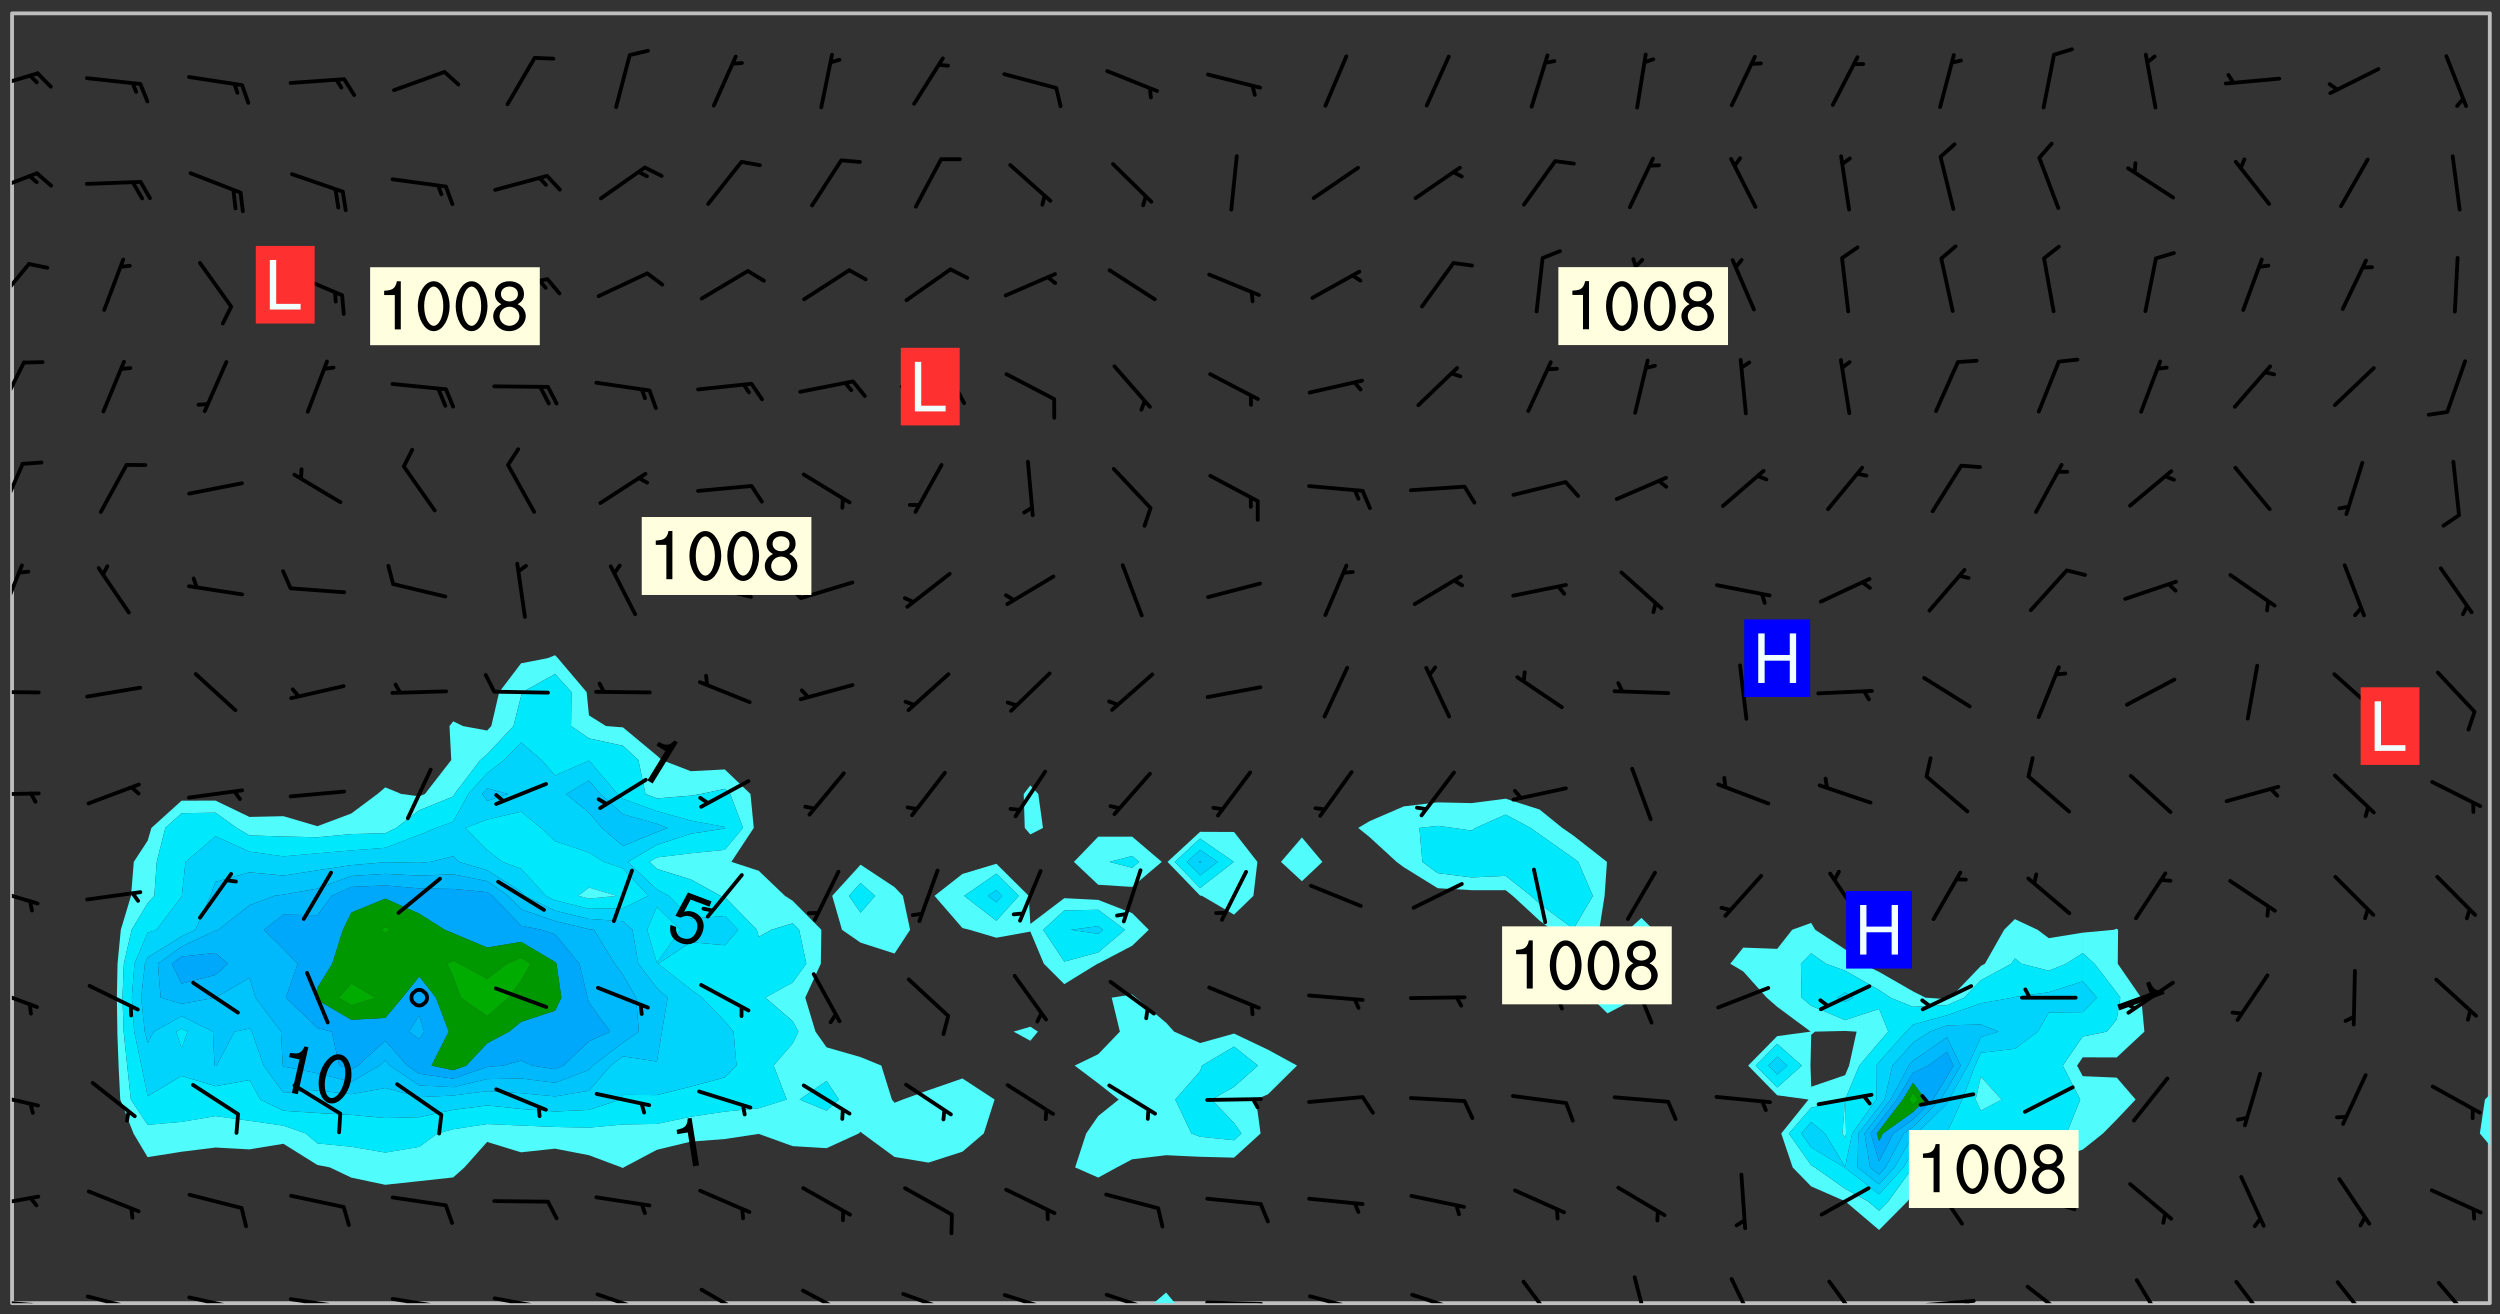 <svg xmlns="http://www.w3.org/2000/svg" role="img" xmlns:xlink="http://www.w3.org/1999/xlink" viewBox="142.45 309.95 326.84 171.84"><rect x="142.45" y="309.95" width="326.84" height="171.84" fill="#333333" stroke="none"/><defs><clipPath id="a"><path d="M144 311.672h1v168.656h-1zm0 0"/></clipPath><clipPath id="b"><path d="M144 311.672h324v168.656H144zm0 0"/></clipPath><clipPath id="c"><path d="M293 478h4v2.328h-4zm0 0"/></clipPath><clipPath id="d"><path d="M467 459h1v21.328h-1zm0 0"/></clipPath><clipPath id="e"><path d="M467 311.672h1V454h-1zm0 0"/></clipPath><clipPath id="f"><path d="M144 479h4v1.328h-4zm0 0"/></clipPath><clipPath id="g"><path d="M146 480h2v.328h-2zm0 0"/></clipPath><clipPath id="h"><path d="M153 479h8v1.328h-8zm0 0"/></clipPath><clipPath id="i"><path d="M160 480h2v.328h-2zm0 0"/></clipPath><clipPath id="j"><path d="M166 479h9v1.328h-9zm0 0"/></clipPath><clipPath id="k"><path d="M173 480h2v.328h-2zm0 0"/></clipPath><clipPath id="l"><path d="M180 479h8v1.328h-8zm0 0"/></clipPath><clipPath id="m"><path d="M187 480h2v.328h-2zm0 0"/></clipPath><clipPath id="n"><path d="M193 479h8v1.328h-8zm0 0"/></clipPath><clipPath id="o"><path d="M200 480h2v.328h-2zm0 0"/></clipPath><clipPath id="p"><path d="M206 479h9v1.328h-9zm0 0"/></clipPath><clipPath id="q"><path d="M213 480h3v.328h-3zm0 0"/></clipPath><clipPath id="r"><path d="M220 478h8v2.328h-8zm0 0"/></clipPath><clipPath id="s"><path d="M233 478h8v2.328h-8zm0 0"/></clipPath><clipPath id="t"><path d="M247 478h7v2.328h-7zm0 0"/></clipPath><clipPath id="u"><path d="M260 478h8v2.328h-8zm0 0"/></clipPath><clipPath id="v"><path d="M273 479h8v1.328h-8zm0 0"/></clipPath><clipPath id="w"><path d="M286 478h9v2.328h-9zm0 0"/></clipPath><clipPath id="x"><path d="M300 479h8v1.328h-8zm0 0"/></clipPath><clipPath id="y"><path d="M307 480h2v.328h-2zm0 0"/></clipPath><clipPath id="z"><path d="M313 479h8v1.328h-8zm0 0"/></clipPath><clipPath id="A"><path d="M320 480h2v.328h-2zm0 0"/></clipPath><clipPath id="B"><path d="M326 478h8v2.328h-8zm0 0"/></clipPath><clipPath id="C"><path d="M332 480h2v.328h-2zm0 0"/></clipPath><clipPath id="D"><path d="M341 477h6v3.328h-6zm0 0"/></clipPath><clipPath id="E"><path d="M355 476h4v4.328h-4zm0 0"/></clipPath><clipPath id="F"><path d="M368 476h5v4.328h-5zm0 0"/></clipPath><clipPath id="G"><path d="M381 477h5v3.328h-5zm0 0"/></clipPath><clipPath id="H"><path d="M393 479h8v1.328h-8zm0 0"/></clipPath><clipPath id="I"><path d="M399 479h2v1.328h-2zm0 0"/></clipPath><clipPath id="J"><path d="M407 477h7v3.328h-7zm0 0"/></clipPath><clipPath id="K"><path d="M421 477h5v3.328h-5zm0 0"/></clipPath><clipPath id="L"><path d="M434 477h6v3.328h-6zm0 0"/></clipPath><clipPath id="M"><path d="M447 477h6v3.328h-6zm0 0"/></clipPath><clipPath id="N"><path d="M461 477h6v3.328h-6zm0 0"/></clipPath><clipPath id="O"><path d="M144 466h4v2h-4zm0 0"/></clipPath><clipPath id="P"><path d="M144 452h4v3h-4zm0 0"/></clipPath><clipPath id="Q"><path d="M144 438h4v4h-4zm0 0"/></clipPath><clipPath id="R"><path d="M144 425h4v4h-4zm0 0"/></clipPath><clipPath id="S"><path d="M144 413h4v2h-4zm0 0"/></clipPath><clipPath id="T"><path d="M144 400h4v1h-4zm0 0"/></clipPath><clipPath id="U"><path d="M144 383h2v8h-2zm0 0"/></clipPath><clipPath id="V"><path d="M144 370h2v8h-2zm0 0"/></clipPath><clipPath id="W"><path d="M144 357h2v7h-2zm0 0"/></clipPath><clipPath id="X"><path d="M144 344h3v7h-3zm0 0"/></clipPath><clipPath id="Y"><path d="M144 332h4v4h-4zm0 0"/></clipPath><clipPath id="Z"><path d="M144 319h4v3h-4zm0 0"/></clipPath><g id="aa" clip-path="url(#clip1)"><path fill="#fff" fill-opacity="0" fill-rule="evenodd" d="M0 0h1000v1000H0zm0 0"/><path fill="#d3d3d3" fill-opacity="0" fill-rule="evenodd" d="M162.152 355.867l-.234.293.059.234.117.172.176.234.293.348.113.059.117-.172.059-.234.176-.176.465-.176h.699l.234.293.289.816.059.176.176.23.352.234.699.699.172.176.234.348.234.41.289.582.41.465.23.234.234.176.117.23.176.293.172 1.164v.234l.059.289.059.117.117.117.348.41.117.172.176.176.176.234.117.172.172.352.059.234.234.406.234-.059-.176.176-.059.93h-.582l-.234-.113-.348.113-.117.117-.059.293-.059.176-.117.172-.465.293-.059.234-.059.113v.645l.059.172v.41l.059.059v.406l.059.406.117.176.059.059.23.641-.059.293v.699l-.059.582v.234l-.059.23-.055.352v1.922l.055.117h.426l-.367.117-.023.352.891 1.168 1.742.539 1.34.359v.539l.09.809.535.715 1.52.27.891-.086.09 1.164.535.18 1.16-.18 2.055-.984 1.16-.363 1.879-.176 1.695-.18-.18.719-1.516.086-1.25.09-.805.27-1.074.809.27.719.535.898-.18.625-.266.809.266 1.078.625.898.805.18 1.25-.18-.266.723.098.504.055.293v.172l.059.293v.406l.176.117.352.117h.406l.293-.176.113-.117.059-.117.117-.23.059-.176.352-.465.23-.176.176-.059.176.059.059.176.117.988.055.469.059.172.117.234.176.059.816.059h.289l.117.234.059.406.059.352v1.105l.117.293.117.348.289.699.176.352.582.754.352.176.172.059.469.234.641.465.348.234.293.176.293.055.23.062.816.348.293.176.113.172.352.352.117.176.523.641v.289l.059.352v.348l.059.352.059.289.117.059.172.059h.176l.582.234.176.117.176.289.176.234.113.234.293.23.117.117v.41l.059.055.289.234.234.117.059.117.117.172.059.117.23.234.059.176.234.059.117.059-.117.113-.059.117v.117l-.117.293-.117.289v.582l.176.117.117.059.059.117.117.117.113.059.176.348.059.352.059.406v.176l-.059.176-.117.699v.172l.117.176.293.293h.406l.176.117.117.172.117.293v.234h-.527l-.23-.234h-.234l-.176.059-.059.699.059.348.117.176.176.41.117.23.289.469.176.055h.523l.234.059.758.641.059.293v.234l.059.059.23.348v.352l-.117.172v.293l.293.289.293.176.172.059.293.176.293.117.582.406.289.234.293.176.219.16.016.012.23.176.641.523.176.234.117.176.176.176.113.172v.641l.117.176.469.117.582.117.234.059.23.113.293.117.113.059.586.352.289.172.176.062.176.055.176.059.699.352.289.176.234.055.289.176.234.117.641.406.293.117.172.059.234.059.41.059.23.059.234.117.059.172-.41.176.469.059.059.293.113.234.176.055.234.059.176.059.406.117.641.234.117.172.059.234v.176l-.059.117-.059.406.234.234.117.059.348.117.641.23.176.117.289.117.176.176.234.465.582 1.105.176.176.348.176.176.117.352.117 1.047.523.234.059.465.113.293.059.465.176.758.582.234.234.348.465.176.176.289.234.816.699.293.176.289.289.293.176.293.289.695.641.176.176.293.234.289.234.469.289.641.582.348.234.234.293.348.348.352.465.934.992.348.406.117.176.234.059.113.117.645.176.23.113.234.059.293.176.23.117.934.699.406.406.234.176.406.176.234.117.816.348.348.234.234.117.293.289.23.117.758.352.352.172.23.059.293.117.234.059.871.176h.816l.469.23.172.059.875.699.465.117.293.059.176.059.23.059.469.059.348.059.352.059.406.059h.293l.172.059v.23l.176.176h.293l.348.059.352.059.699.117h.641l.465-.234.293-.176.172-.117.41-.172.289-.176.934-.465.469-.293.523-.293.465-.172.465-.176 1.051-.465.289-.117.41-.117.289-.117.527-.176 1.516-.699.582-.348.289-.059.293-.059.348-.117.875-.23.352-.117h.113l.234-.059.875-.234.234-.059h.812l.352-.059.816-.117.172-.059.352-.055.293-.059.23-.059.816-.176.176-.059h.348l.234-.059.465-.117.758-.172.234-.059h.348l.41-.117.289-.059 1.285-.059h.289l.41-.059.23-.059h.176l.875-.117h.406l.41-.117h.348l.352-.113.871-.059h1.75l1.047.289.41.117.289.117.352.117.289.117 1.051.172.289.059h.293l.293.059.172.059.41.059.172.059.117.059h.117l.117.059.352.059h.113l.41.066 1.922.395 1.926.395 1.52.449 1.695.719 2.145.805 1.605-.719 1.43-.805 1.16-1.078 1.25-.449 3.035-.719 1.875-.359 2.145-1.348 2.234-1.254 2.5-1.258 1.695-.449 1.785-.18 1.16-.27.625.539 1.34-.27.715-.988.984-1.344.445-.18.805-.359 1.875-.539 1.785-.449 1.25-.27 1.16-.09 1.699-.09 1.961-.27 1.25-.09h.539l.625-.09h.891l2.145-.18 2.41-.18 2.59-.09 1.695.18 1.609.09 1.43.359 1.16.719 1.875.988 1.16 1.527.266.715.629.09.355.898.535.539.535 1.527 1.074.359h.535l-.805.535.09 1.707.715 2.695.891.805.895.988.715 1.258 1.785.539 1.52-.18.355 1.344 1.609-.805.98-.539.27.27.316-.215.219-.145.801.449.449-.359h.355l.535-.27.539-.719.535-.27.625-.988 1.16.449.84.371 1.395.617 1.695-.18h1.605l1.785.09.18-1.707.535-1.344.805.27.492.848.402.406-.09.539v.359l.715.449.711-.27h1.43l.359.988.445 1.258.715 1.344 1.25.629 1.695.629.715-.18.18-.539.98-.09.449.359.086 1.258-.266.629-.535.18v.539l.715.984.266.539.984.988.801 1.078-.266.359-.09.898-.625 2.332-.355 2.066-.09 1.793-.18.719-.09.539v1.438l-.98 1.883-.359 1.707-.535.898-.805 1.168-.266.539 2.055 1.254.086.359-.355.539-.09-.18v.809l.09 1.438-.445.715-1.074.094-.266.715.535.898.805.719 1.16.809 1.34.27.445.359-.355.449-1.789-.09-1.25-.449-.715-.719-.625-.09-.176 3.59-.188 1.309h89.359V311.703h-55.27v49.082l.762.125 3.289.543 2.023 2.836v2.754l2.352.332 2.348.332h4.051l-1.379 4.16-2.023.707-2.023.703-.543.344-2.594 1.617-.188.117-2.023-2.078-.73-2.742-2.672-2.078-1.375-3.5-.066-.082-1.957-2.672 2.75-1.418v-49.082H294.422v91.414l.117.031.133.012.074.074.105.047.09.059.086.059.09.059.297.297.059.09.031.117.027.117.016.137-.031.117-.059.09-.059.086-.043.105-.047.102-.027.121v.145l.176.27.148.148.074.086.074.074.043.105.062.09.059.086.043.105.059.09.047.102.043.105.059.086.117.18.074.074.062.086.059.09.043.105.059.09.059.086.062.09.059.09.043.102.117.18.074.074.059.086.074.074.09.059.105.047h.148l.133-.016.133.016.102-.047.074-.074.047-.102-.016-.133v-.148l-.047-.105-.027-.117-.047-.102-.027-.121-.043-.102-.062-.09-.043-.102-.043-.105-.031-.117-.016-.133-.012-.137.086-.059.059-.086.121-.031.043.105.016.133v.117l.059.102.059.09.09.059.148.148.059.09.043.105-.012.102.086.059.105.047.086.059.09.059.074.074-.117.027-.105.047-.086.059-.074.074-.059.09-.062.086-.027.121-.047.102-.043.105-.031.117-.012.133-.016.133v.148l.027.117.047.105.043.102.059.09.074.074.09.059.074.074.09.059.059.09.043.105.047.102.117.031.133.016h.148l.117-.031.105.043.043.105.047.102.027.121L299.5 410l.027.117.031.121.027.117.105.043.102.047.133-.016.148.148.062.086.074.074.07.074.09.062.105.043.102.043.117.031.137.016.117-.031.074-.074.027-.117-.012-.133-.031-.121-.027-.117.043-.105h.117l.09.062.117.027h.148l.133.016h.148l.133.016.133-.016h.148l.133-.016.133-.012.137.012.117-.027.133-.016.191-.059-.059.176-.016.133-.027.121-.016.133-.059.086-.133.016-.105.047-.105.043-.117.031-.117.027-.266.031h-.148l-.133.016-.074.074.059.086.148.148.117.18.074.07.09.062.09.059.086.059.09.059.102.043.105.062.105.043.086.059.105.047.102.043.18.117.059.09-.043.102-.047.105.016.133.223.223.059.09.043.102.031.121.043.102.016.133.031.117.012.137.031.117.148.148.102.043.105.043.117.031.133.016.137.016h.117l.117-.031.09-.059.043-.105.047-.102.043-.105.031-.117.012-.133v-.148l-.012-.133-.016-.133-.031-.117-.043-.105-.047-.105-.043-.102-.043-.105-.016-.133.016-.133.027-.117.031-.117.027-.121.047-.102.09-.059.086-.062.074-.074.09-.059.223-.223.059-.086.074-.074.117-.18.059-.086v-.148l-.074-.074-.102-.047-.105-.043-.102-.043-.059-.09-.047-.105-.027-.117.09-.059.117-.031.102-.043.18-.117.148-.148.012-.133-.012-.105-.09-.059-.133.016h-.148l-.133.016-.133-.016-.121-.031-.086-.059-.074-.074-.059-.09-.062-.086-.117-.18-.059-.086.031-.121.086-.059.121-.031.059-.086v-.121l-.031-.117-.059-.09-.059-.086-.047-.105-.027-.117-.016-.133.059-.09.074-.074.09-.059.117-.18.074-.074.059-.086.148-.148.121-.031.133-.016.133.016.074.074.043.105.016.133-.031.117-.117.031-.133.012-.148.148-.043.105-.047.102-.027.121-.031.117v.148l.031.117.043.105.059.09.074.07.074.074.117.031.121.027.117-.027.133-.016h.117l.09.059.074.074.047.105.059.086.102.047.133.016.105.043.086.059-.012.105-.074.074-.18.117-.059.09-.09.059-.07.074-.074.074-.062.09-.027.117-.016.133.016.133-.016.133v.148l.016.133.027.117.031.121.074.074.09.059.086.059.09.059.117.031v.086l-.102.047-.09.059-.266.031-.117.027h-.148l-.105.043-.102.047-.059.09-.062.234-.012.133-.031.121-.016.133v.293l-.012.133.012.137.016.133.133.016.133.012.121.031.086.059.074.074.047.105.043.102.016.133v.445l-.016.133v.445l.031.266.027.117.016.133.031.117.086.211.031.266v.148l-.031.117-.027.117-.031.121-.027.117-.031.117-.031.121-.012.133-.016.133.09.059.117-.031.102.016.047.105-.031.266v.441l-.043.105-.047.105-.043.102-.043.105-.059.086-.031.121-.043.117-.031.117-.016.133.016.133.059.09.105.047.086.059.059.086-.012.137-.031.117-.043.102v.445l-.016.133v.148l-.031.117-.043.105-.027.117-.047.105-.043.102-.031.121-.027.117-.031.133-.031.117-.027.117-.043.105-.031.117-.031.121-.012.133-.016.133v.297l.027.117v.148l.047.398.027.117.059.09.121.031h.148l.133-.016.059.09v.117l-.059.09-.09.059-.102.043-.105.047-.09.059-.086.059-.137.016-.117-.031-.133-.016-.102.047-.062.086-.012.137-.016.133-.031.117-.027.117-.016.133-.031.121v.297l.016.133.031.117v.148l.012.133v.148l-.027.117-.047.102-.027.121-.031.117-.059.09-.074.074-.102.043-.105.047-.117.027-.121.031-.102-.047.059-.086.105-.047.027-.117.031-.117.027-.121.031-.117v-.148l.016-.133-.031-.117-.043-.105-.105.016-.074.074-.102.043-.09.062-.074.074-.043.102-.016.133-.031.117L304.25 426l-.031.117-.027.117-.031.121-.027.117-.031.117-.043.105-.09.059h-.09l-.117-.031-.031-.086.016-.137-.031-.117v-.148l-.012-.133v-.148l-.062-.234-.027-.121-.043-.102-.047-.105-.059-.086-.059-.09-.043-.105-.062-.086-.148-.148-.07-.074-.105-.047-.105-.043-.102-.043-.297-.297-.09-.074-.086-.059-.105-.043-.09-.062-.086-.059-.105-.043-.09-.059-.086-.062-.074-.07-.105-.047-.086-.059-.105-.043-.09-.062-.102-.043-.105-.043-.086-.059-.105-.047-.105-.043-.102-.047-.09-.059-.102-.043-.105-.043-.09-.062-.117-.027-.133-.016-.133.016H299.75l-.133.016-.117-.031-.09-.059-.074-.074-.09-.059-.102-.047h-.148l-.121-.027-.102-.043-.074-.074-.117-.18-.09-.059-.102-.043-.09-.062-.105-.043-.09-.059-.086-.059-.105-.047-.059-.086-.059-.09-.043-.105-.047-.102-.074-.074-.086-.059-.074-.074-.09-.059-.223-.223-.043-.105-.031-.266.105-.043h.145l.105.043.074.074.09.059.086.059.105.047.09.059.148.148.07.074.148.148.062.086.074.074.086.059.074.074.09.062.09.059.086.059.27.176.102.047.105.043.102.043.047-.074.059-.086.074-.074.07-.074.105.043.074.074.059.09.043.102.047.105.043.105.121.027.117-.027.074-.09.043-.105.059-.09.074-.074.105-.043.117-.027.133.012.09.059.148.148.059.09.043.105.047.102.043.105.043.102.105.047.105.043.133.016.086-.059.059-.09.074-.074.105-.043.117.027.105.047.102.043.105.043.102.047.18.117v.117l-.016.133.016.133.016.137.059.086.102.047.121.027.117.031h.148l.117-.031.059-.09.18-.117.059-.09.074-.074.059-.086.117-.18.18-.117.117.031.09.059.043.074-.016.133v.117l.09.059h.148l.133-.016.133-.012.266-.031.105-.043.117-.031.121-.027.074-.074.07-.074.062-.09-.016-.105-.047-.102-.102-.043-.105-.016-.117.027-.266.031h-.148l-.074-.074-.09-.059-.117-.031-.117-.027-.133-.016h-.148l-.133.016h-.297l-.105-.047-.148-.148-.043-.102-.059-.09.223-.223.086-.059.105-.043.117-.031.133-.016.133.016.137.016.102.043.133-.012.09-.062.102-.043.062-.09-.047-.102-.09-.059-.117-.031-.102-.043-.059-.09-.062-.09v-.117l.016-.133.105-.047.074-.07v-.121l-.09-.059-.031-.117.09-.059.074-.074.043-.105.059-.09.047-.102.016-.133v-.148l-.047-.105-.043-.102-.09-.059-.133-.016-.102-.043-.137-.016-.117-.031h-.445l-.133-.016-.133-.012-.133-.016-.117-.031h-.148l-.133-.016-.133-.012-.266-.031-.121-.043-.086-.059-.074-.074v-.148l.012-.133.105-.047.102-.043.133-.016h.152l.133-.016h.293l.121.031.102.043.09.059.234.062.121-.047.09-.059.102-.043.133-.016.105.043.102.047.133.012.121-.027h.145l.121-.031.117-.027.105-.047.074-.074.086-.059.148-.148.059-.086.047-.105.027-.117.016-.105-.102-.043-.09-.059-.117-.031-.105-.043-.09-.062-.074-.086-.074-.074-.102-.043-.105-.047-.102-.043-.059-.09-.047-.102-.086-.211-.062-.086-.059-.09-.074-.074-.086-.059h-.27l-.117.031-.09.059-.102.043-.133.016-.105-.016-.027-.117-.062-.09-.117-.031-.102-.043-.148-.148-.031-.117-.016-.105.074-.074.18-.117.117-.027.117-.031.137.016.102.043.105.043.102.047.105.043.117.031.133.016.117.027.133.016.105-.016.09-.059-.074-.074-.105-.043-.074-.074-.074-.09-.148-.148-.086-.059-.09-.059-.074-.074-.09-.059-.102-.047-.121-.027-.102-.047-.105-.043-.117-.031-.102-.043-.121-.031h-.148l-.117.031-.105.043-.086.062-.18.117-.086.059-.09.059-.105.047-.086.059-.105.043-.102.043-.105.047-.074.074-.059.09-.059.086-.047.105-.059.086-.074.074-.133-.012-.117-.031h-.117l-.074.074-.09.059-.074.074-.09.059-.086.059-.105.047-.102.043-.137.016-.102-.043-.148-.148-.105-.047h-.086l-.105.047-.102.043-.121.031-.117-.031-.074-.074v-.117l.031-.121.074-.07.059-.09.074-.074.117-.031.105-.043h.293l.133-.016.137-.016.102-.043.09-.059.102-.047.09-.059.133-.012.09.059.133.012.09-.059.086-.059.105-.043.09-.059.086-.062.09-.059.148-.148.059-.086.059-.09.105-.043.133-.016.117.027.121.031.059-.059.059-.09.031-.266.027-.117.105.012.133.016.102-.043.09-.059.059-.09.074-.074.059-.09.047-.102.012-.133-.012-.133-.047-.105-.148-.148-.059-.09-.059-.086-.043-.105v-.445l.016-.133v-.148l.012-.133-.059-.059-.09.059-.102-.043-.18-.117-.086-.059-.062-.09-.059-.09-.074-.074-.086-.059-.121.031-.102.012-.105.047-.086.059-.105.043-.148.148-.09.059-.086.059-.09.062-.105.043-.133.016v-.121l.105-.043.117-.031.074-.07.043-.105v-.148l-.027-.117-.148-.148-.133-.016h-.148l-.117.031-.105.043-.102.043-.09.062-.117.027-.074-.074.012-.133-.043-.102-.043-.105-.09-.059-.117.027-.121.031-.117.031-.102.043-.121.031-.102.043-.105.043-.09.059-.102.016v-.117l.016-.133-.059-.09-.074.043-.148.148-.059.09-.074.074-.047.105-.043.102-.074.074-.059.09-.074.074-.059.086-.074.074-.09.062-.074.07-.074.074-.102.016-.133.016-.105-.043v-.121l.148-.148.043-.102.059-.09.047-.102.043-.105.059-.09.031-.117.043-.102.031-.121.027-.117.047-.105.043-.102.043-.105.074-.07.09-.062.09-.059.102-.043h.297l.266-.031.105-.043-.074-.074-.117-.031-.105-.043-.09-.059-.102-.047-.09-.059-.102-.043-.105-.043-.09-.062-.086-.059-.105-.043-.102-.043-.121-.031-.117-.031-.102-.043L297.5 410.25l-.102-.043-.09-.059-.043-.105-.016-.133.102-.043.133-.016.137.016.133-.016.102-.043.059-.09.016-.105-.09-.059-.074-.074-.102-.043-.09-.059-.148-.148-.043-.105-.016-.133v-.293l-.059-.09-.09-.059-.074-.074-.043-.105-.031-.117-.059-.09-.074-.074-.117-.027-.074-.074-.09-.059-.09-.062-.086-.059-.074-.074-.059-.086-.047-.105-.086-.059-.148-.148-.195-.059-.133.016-.102.043-.074.074-.047.102-.043.105-.059.09-.059.086-.297.297-.09.059h-.086l-.062-.086-.043-.105.031-.117.059-.09.027-.117-.012-.133-.09-.062-.105.047-.117.027-.117.031-.27.176-.102.047-.117.027-.105.047-.09.059-.102.043-.059-.086-.047-.105.016-.133.047-.105.07-.074.074-.07.059-.09v-.148l-.043-.105h-.238l-.102.047-.031.117-.027.117-.031.121-.074.043-.133.016-.074-.047-.043-.102-.043-.105-.047-.102-.043-.105-.121.031-.102.043-.133.016-.117.031-.105.043-.09.059-.102.047-.121.027-.133.016-.102-.043-.059-.09-.047-.105-.043-.102-.043-.105v-.117l.059-.09.086-.059.18-.117.102-.047.105-.043.105-.059.102-.043.09-.062.102-.043.105-.059.102-.047.09-.059.105-.043.102-.043.09-.062.102-.043.137-.016.117.031.102.043.121.031.102.043.105.047.102.043.105.043.102.047.105.043.102.043.105.047.086.059.105.043.117.031.105.043.102.047.09.059.105.043.102.043.105.047.117.027.102.047.121.027h.148l.086-.059.016-.102.059-.09-.027-.117-.074-.074-.117-.18-.074-.074-.09-.074-.18-.117-.086-.059-.105-.043-.102-.047-.27-.176-.059-.09-.074-.074-.059-.09-.043-.102-.031-.117-.016-.137v-.562l-.012-.133-.016-.133-.031-.117-.016-.133-.012-.133-.031-.121-.223-.223-.059-.086-.016-.105.031-.117.133-.016v-91.414H172.992v1.453l-.059.234-.352 1.051-.172.523-.117.348-.176.41-.117.172-.234.293-.23.059h-.352l-.117.059-.23.406v.293l.117.176.23.23.117.234.641.758.293.465.176.234.23.352.234.348.641.816.176.465.172.41.117.695.176.469.117 1.398.059.465v.875l.117 1.047v4.781l-.059.465-.352 1.281-.176.523-.113.41-.352.93L172.934 336l-.234.582-.117.176-.172.348-.176.406-.352.816-.059.293-.113.293-.117.289-.059.176-.117.875-.059.406-.059.117-.059.176-.059.172-.23.527-.117.172v.234l-.117.234-.059.172-.176.586v.289l-.059.176v.293l-.059.113-.059.527v.172l-.055.234v2.621l-.176.816-.117.176-.176.234-.117.172-.113.234-.586.934-.23.289-.293.465-.176.234-.289.352-.352.699-.113.23-.176.41-.176.23-.406.527-.816.699-.293.172-.289.234-.176.117-.176.176-.523.406-.527.176-.172.176-.234.055-.641.176h-.758m12.211 31.023l-1.074.449.359.895 1.25-.715.445-.539-.98-.09"/><path fill="#d3d3d3" fill-opacity="0" fill-rule="evenodd" d="M201.508 416.598h-.895l.449.629.98.359.805-.09.445-.988-.176.09-.715-.355-.895.355m154.621 59.07l-.059-.523v-.293l.113-.293.059-.23.469-.469h.113l.117-.113.117-.059h.176l.234-.059h.348l.234.059.117.059.23.172.059.176.117.582v.293l-.117.176-.172.289-.176.176-.527.523-.23.234-.117.059h-.176l-.117-.059-.406-.293-.176-.117-.117-.059-.059-.113-.055-.117m6.641-10.957l-.059-.172v-1.109l.059-.172.176-.059.172-.059h.176l.234-.059.117.059.059.699-.059.172-.117.176-.117.059-.234.523-.113.059h-.234l-.059-.117m9.613-14.391l-.117-.176v-.699l.293-.875.117-.172.176-.352.113-.23.117-.293.352-.758.117-.23.172-.234h.176l.117-.059h.641l.117.059.234.234.172.113.352.293.117.117.113.176v.113l.117.059.117.117v.699l-.059.176v.23l-.059.176-.348 1.051-.117.23-.117.234-.117.059-.23.234-.641.289h-.875l-.41-.117-.641-.465"/><path fill="none" stroke="#bebebe" stroke-linecap="round" stroke-linejoin="round" stroke-miterlimit="10" stroke-width=".5" d="M467.957 311.695H144.027v168.625h323.93v-168.625"/><g clip-path="url(#a)"><path fill="#fff" fill-opacity="0" fill-rule="evenodd" d="M144 475.891v4.438h.004H144V311.672h.004H144v164.219"/></g><g clip-path="url(#b)"><path fill="#fff" fill-opacity="0" fill-rule="evenodd" d="M144.004 480.328V311.672h71.012v83.941l-.988.387-3.453.672-2.863 3.766-1.031 4.438-.543.582-3.16-.582-1.277-.621-.484.621.23 4.441-3.441 4.438-.742.305-2.34-.305-2.102-.867-1.023.867-3.414 2.547-4.438 1.664-4.438-1.309-4.441.098-4.438-2.133-4.438.004-3.945 3.566-.492 1.668-1.812 2.77-.363 4.441-1.336 4.438-.426 4.438-.09 4.438.066 4.438.164 4.441.219 4.438 1.73 4.438 1.848 3.098 4.438-.707 4.438-.551 4.438.242 4.441-.734 4.438 2.77 1.633.32 2.805 1.336 4.438.938 4.441-.48 4.438-.484 1.473-1.309 2.965-3.332 4.438 1.359 4.441-.48 4.438.859 4.254 1.594.184.082.098-.082 4.34-2.301 4.438-1.07 4.441-.34 4.438-.672 4.438 1.602 4.438.266 4.191-1.922.246-.207.262.207 4.18 3.07 4.438.738 4.438-1.426 2.793-2.383 1.414-4.438-4.207-2.754-4.438 1.535-3.355 1.219-1.082.426-.344-.426-1.383-4.438-2.715-1.109-4.438-1.273-1.461-2.059-1.332-4.438 2.035-4.438.07-4.438-3.75-3.789-1.012-.648-3.426-3.277-3.574-1.164 2.926-4.438-.43-4.438-3.359-3.207-4.441.23-3.797-1.461-.641-.582-4.438-3.688-2.219-.172-2.219-1.391-.309-3.047L215.383 396l-.367-.387v-83.941h39.941v111.324l-3.707 4.074 1.277 4.438 2.43 1.68 4.441 1.426 2.035-3.105-.941-4.438-1.094-1.141-4.441-2.934V311.672h17.754v111.199l-4.438 1.336-3.652 2.863 3.652 4.211.934.227 3.504 1.039 4.441-.809v12.438l-2.191.645 2.191 1.195.988-1.195-.988-.645v-12.438l1.766 4.207 2.672 2.668 4.344-2.668.094-.027 4.438-2.324v6.367l-2.676.422 1.07 4.438-2.832 2.949-3.082 1.492 3.082 2.32 2.68 2.117-2.68 2.156-1.574 2.281-1.445 4.438 3.02 1.328 2.43-1.328 2.008-1.062 4.438-.535 4.441.207 4.438.113 3.469-3.16-.602-4.438 1.57-.684 3.801-3.754-3.801-2.078-4.438-2.109-4.438 1.242-3.398-1.496-1.043-1.16-3.922-3.277-.516-.422v-6.367l2.172-2.086-2.172-2.176-4.438-1.734-4.438-.223-4.438 3.371-.207-3.676-4.234-4.199V311.672h4.441V412.633l-.867 1.121.137 4.438.73.848 1.652-.848-.613-4.438-1.039-1.121V311.672h13.312v107.66l-4.438.004-3.176 3.293 3.176 2.992 4.438.281 3.871-3.273-3.871-3.297V311.672h8.879v107.027l-4.258 3.93 4.258 4.402.25.039 4.188 2.457 2.531-2.457.523-4.441-3.055-3.91-4.438-.02V311.672h13.312V419.434l-2.738 3.195 2.738 2.527 2.676-2.527-2.676-3.195V311.672h26.633v102.695l-4.441.578-4.438-.098-4.438.527-4.438 1.914-1.52.902 1.52 1.223 3.504 3.215.934.691 4.438 2.746 4.438.258 4.441.004.938.742 3.5 3.234 1.613 1.203-.652 4.438 3.477 3.453 2.352.984 2.086 2.047 3.93-2.047.383-4.438.129-.906 1.586-3.531-1.586-1.559-1.711 1.559-2.73.688-1.074-.688.699-4.438.312-4.441-4.375-3.43-1.457-1.008-2.98-2.41-4.438-1.414V311.672h66.574v118.441l-1.402 1.395-2.508 4.438-.527.285-3.98 4.152-.461.203-2.805-.203-1.633-.828-4.438-2.547-2.176-1.062-2.262-1.887-3.906-2.551-.531-.902-2.484.902L374.793 434l-4.438-.164-1.695 2.109 1.695 1.008 3.07 3.43 1.367 1.195 4.379 3.242-4.379.59-3.797 3.852 3.797 3.879 4.094.559-3.562 4.438 1.492 4.438 2.418 2.48 4.438 1.941.035.02 4.402 3.738 3.711-3.738.727-1.047 4.438-1.695 4.133-1.699.309-.043.105.043 4.332 2.91 3.25-2.91 1.188-.824 4.438-1.512 2.641-2.102 1.801-1.828 2.469-2.609-2.469-2.867-4.441-.188-.742-1.383.742-1.082 4.441.016 3.617-3.375-.422-4.438-3.062-4.438.043-4.438-.176-.145-.395.145-4.047.375-4.438.719-1.465-1.094-2.973-1.395v-118.441h62.133v141.348l-.676.68-.664 4.438 1.34 1.582v20.609H296.062l-1.16-1.402-1.637 1.402H144.004"/></g><path fill="#50fcfc" fill-rule="evenodd" d="M157.793 444.82l-.066-4.438.09-4.438.426-4.438 1.336-4.438.363-4.441 1.812-2.77.492-1.668 3.945-3.566 4.438-.004 4.438 2.133 4.441-.098 4.438 1.309 4.438-1.664 3.414-2.547 1.023-.867 2.102.867 2.34.305.742-.305 3.441-4.438-.23-4.441.484-.621 1.277.621 3.16.582.543-.582 1.031-4.438 2.863-3.766L214.027 396l.988-.387v2.453l-4.273 2.371-.168.492-.996 3.945-3.441 3.68-.898.762-3.363 4.438-.176.324-4.438 1.805-3.008 2.309-1.434.691-4.438.113-4.438.414-4.438-.098-4.441-.145-1.676-.977-2.762-1.992-4.438.066-2.129 1.926-1.121 4.438-.316 4.441-.871.957-2.09 3.48-1.023 4.438-.18 4.438.156 4.438.461 4.441.48 4.438 2.195 3.312 4.438-.395 4.438-.75 4.438.609 4.441.637 2.91 1.023 1.527 1.297 4.438.438 4.438.762 4.441-.746 2.398-1.75 2.039-.555 4.438-.676 4.438.191 4.441.188 4.438.09 4.438-.414 4.438-.074 4.438-.938 4.441-.672 4.438-.434 3.656-1.145-1.711-4.438 2.492-2.887.75-1.555-.75-1.363-3.582-3.074 3.582-1.988 1.781-2.449-.938-4.438-.844-.852-2.777.852-1.66.922-.25-.922-4.188-4.293-.555-.145-3.887-2.141-4.438-1.375-.98-.926.98-.574 4.438-.551 4.441-.445 2.391-2.867-1.684-4.438-.707-.676-3.125.676-1.316.219-4.438.359-1.488-.578-.926-4.438-2.023-1.863-4.438-.965-2.344-1.613.059-4.438-2.152-2.371v-2.453l.367.387 3.762 4.438.309 3.047 2.219 1.391 2.219.172 4.438 3.688.641.582 3.797 1.461 4.441-.23 3.359 3.207.43 4.438-2.926 4.438 3.574 1.164 3.426 3.277 1.012.648 3.75 3.789-.07 4.438-2.035 4.438 1.332 4.438 1.461 2.059v4.383l-3.535 2.438 3.535 1.457 1.609-1.457-1.609-2.438v-4.383l4.438 1.273 2.715 1.109 1.383 4.438.344.426 1.082-.426 3.355-1.219 4.438-1.535 4.207 2.754-1.414 4.438-2.793 2.383-4.438 1.426-4.438-.738-4.18-3.07-.262-.207-.246.207-4.191 1.922-4.438-.266-4.438-1.602-4.438.672-4.441.34-4.438 1.07-4.34 2.301-.098.082-.184-.082-4.254-1.594-4.438-.859-4.441.48-4.438-1.359-2.965 3.332-1.473 1.309-4.438.484-4.441.48-4.438-.938-2.805-1.336-1.633-.32-4.438-2.77-4.441.734-4.438-.242-4.438.551-4.438.707-1.848-3.098-1.73-4.438-.219-4.438-.164-4.441"/><path fill="#00e8fc" fill-rule="evenodd" d="M158.617 444.82l-.156-4.438.18-4.438 1.023-4.438 2.09-3.48.871-.957.316-4.441 1.121-4.438 2.129-1.926 4.438-.066 2.762 1.992 1.676.977 4.441.145 4.438.098 4.438-.414 4.438-.113 1.434-.691 3.008-2.309 4.438-1.805.176-.324 3.363-4.438.898-.762 3.441-3.68.996-3.945v6.09l-2.215 2.297-2.223 1.699-2.465 2.738-1.973 3.621-2.254.816-2.184.91-4.441 1.684-4.438.344-4.438.375-4.438.402-4.441-.621-4.438-2.004-3.926 3.348-.48 4.441-.031.102-3.293 4.336-1.145.387-1.734 4.051-.336 4.438.309 4.438.949 4.441.812 4.008 4.438-2.66 4.438 1.344 4.438-.809 1.418 2.555 3.023 1.465 4.438.297 4.438.246 4.438.41 4.441-.117 4.438-.953 4.438-.578 4.438.461 4.441.332 4.438-.211 4.086-1.352.352-.602 4.438.012 4.438-1.102 4.441-1.211 1.531-1.535-.391-4.441-1.141-1.363-2.957-3.074-1.484-1.074-4.273-3.363 4.273-2.816 4.441.398 1.766-2.02-1.766-1.812-4.441.344-2.887-2.969-1.551-.848-3.809-3.594 3.809-2.23 4.438-1.449 4.441-.688.059-.07-.059-.129-4.441-.836-4.438-1.238-4.438-1.609-.695-.625-3.742-4.379-4.438 1.949-1.75-2.008-2.691-2.297v-6.09l.168-.492 4.273-2.371 2.152 2.371-.059 4.438 2.344 1.613 4.438.965 2.023 1.863.926 4.438 1.488.578 4.438-.359 1.316-.219 3.125-.676.707.676 1.684 4.438-2.391 2.867-4.441.445-4.438.551-.98.574.98.926 4.438 1.375 3.887 2.141.555.145 4.188 4.293.25.922 1.66-.922 2.777-.852.844.852.938 4.438-1.781 2.449-3.582 1.988 3.582 3.074.75 1.363-.75 1.555-2.492 2.887 1.711 4.438-3.656 1.145-4.438.434-4.441.672-4.438.938-4.438.074-4.438.414-4.438-.09-4.441-.188-4.438-.191-4.438.676-2.039.555-2.398 1.75-4.441.746-4.438-.762-4.438-.438-1.527-1.297-2.91-1.023-4.441-.637-4.438-.609-4.438.75-4.438.395-2.195-3.312-.48-4.438-.461-4.441"/><path fill="#00d4fc" fill-rule="evenodd" d="M159.992 444.82l-.309-4.438.336-4.438 1.734-4.051 1.145-.387 3.293-4.336.031-.102.48-4.441 3.926-3.348 4.438 2.004 4.441.621 4.438-.402 4.438-.375 4.438-.344 4.441-1.684 2.184-.91 2.254-.816v4.523l-2.969.73-1.469.125-4.441-.078-4.438.375-4.438.68-4.438.691-4.441-.43-4.438 1.246-.668 1.832-1.969 4.438-1.801.863-4.438 2.746-.355.828-.492 4.438.461 4.438.387 1.48.82-1.48 3.617-2.012v1.629l-.695.383.695 2.172.789-2.172-.789-.383v-1.629l4.105 2.012.188 4.441.145.066.148-.066 2.344-4.441 1.945-.395.301.395 1.551 4.441 2.59 3.578 4.438-.32 4.438.484 4.438-.812 4.441 1.199 4.438-.211 4.438-.566 4.438.254 4.441.426 4.438-.734 2.84-3.297 1.598-1.207 4.438.68.664-3.914.742-4.438-1.406-1.258-2.426-3.18-.762-4.438-1.25-1.117-4.438-.297-4.438-1.086-3.945-1.938-.496-.539-4.438-2.816-3.711-1.086-.727-.73V417.375l1.973-3.621 2.465-2.738v1.996l-.668.742.668.902 2.73-.902-2.73-.742v-1.996l2.223-1.699 2.215-2.297v9.043l-4.438 1.035-2.863 1.094 2.863 2.875 2.008 1.562 2.43.891 3.266 3.551 1.176.578 4.438 1.109 4.438-.082 3.32-1.605-3.32-3.59-2.527-.852-1.91-1.207-4.438-1.496-1.844-1.734-2.598-2.129v-9.043l2.691 2.297 1.75 2.008 4.438-1.949v2.613l-2.984 1.766 2.984 2.449 1.691 1.988 2.746 2.371 4.438-1.824 1.422-.547-1.422-.547-4.438-1.25-2.93-2.641-1.508-1.766V409.375l3.742 4.379.695.625 4.438 1.609 4.438 1.238 4.441.836.059.129-.059.07-4.441.688-4.438 1.449-3.809 2.23 3.809 3.594v2.281l-1.27 3.004 1.27 4.312 3.082-4.312-3.082-3.004v-2.281l1.551.848 2.887 2.969 4.441-.344 1.766 1.812-1.766 2.02-4.441-.398-4.273 2.816 4.273 3.363 1.484 1.074 2.957 3.074 1.141 1.363.391 4.441-1.531 1.535-4.441 1.211-4.438 1.102-4.438-.012-.352.602-4.086 1.352-4.438.211-4.441-.332-4.438-.461-4.438.578-4.438.953-4.441.117-4.438-.41-4.438-.246-4.438-.297-3.023-1.465-1.418-2.555-4.438.809-4.438-1.344-4.438 2.66-.812-4.008-.949-4.441"/><path fill="#00c4fc" fill-rule="evenodd" d="M161.367 444.82l-.461-4.438.492-4.438.355-.828 4.438-2.746 1.801-.863 1.969-4.438.668-1.832 4.438-1.246 4.441.43 4.438-.691 4.438-.68 4.438-.375v1.516l-4.438.281-4.438 1.645-4.438.789-1.23.164-3.211 1.23-4.082 3.207-.355.109-4.438 2.07-3.098 2.258.359 4.438 2.738.805 4.383-.805.055-.016 4.438-2.57.785 2.586 3.332 4.438.234 4.441.09.121 4.438.883 4.438 1.113 3.695-2.117.742-.676.598.676 3.844 2.594 4.438.223 4.438-1.051 4.438-.086 4.441.566 4.438-1.684.484-.562 3.953-2.988 2.078-1.453-.363-4.438-1.715-2.984-1.078-1.453-2.703-4.438-.656-.082-4.438-1.059-4.441-1.539-1.688-1.758-2.75-1.922-4.438-.891-4.438.168-4.441-.234v-1.516l4.441.078 1.469-.125 2.969-.73.727.73 3.711 1.086 4.438 2.816.496.539 3.945 1.938 4.438 1.086 4.438.297 1.25 1.117.762 4.438 2.426 3.18 1.406 1.258-.742 4.438-.664 3.914-4.438-.68-1.598 1.207-2.84 3.297-4.438.734-4.441-.426-4.438-.254-4.438.566-4.438.211-4.441-1.199-4.438.812-4.438-.484-4.438.32-2.59-3.578-1.551-4.441-.301-.395-1.945.395-2.344 4.441-.148.066-.145-.066-.188-4.441-4.105-2.012-3.617 2.012-.82 1.48-.387-1.48"/><path fill="#00b8fc" fill-rule="evenodd" d="M163.453 440.383l-.359-4.438 3.098-2.258 4.438-2.07v2.91l-4.438.477-1.293.941 1.293 2.602 4.438-1.152 1.609-1.449-1.609-1.418v-2.91l.355-.109 4.082-3.207 3.211-1.23 1.23-.164 4.438-.789 4.438-1.645 4.438-.281v1.512l-4.438.195-2.566 1.172-1.871 2.535-4.438-.086-2.566 1.988 2.566 2.508 1.867 1.93-1.559 4.438 4.129 3.961 1.875.477.984 4.441 1.578.496.867-.496 3.57-3.246 2.871 3.246 1.57 1.059 4.438.652 4.438-1.531 2.094-.18 2.344-.656 1.48.656 2.961.461 1.09-.461 3.348-3.188 2.785-1.254-2.785-3.785-.184-.652-1.062-4.438-3.191-3.848-1.766-.59-2.676-.531-3.742-3.906-.695-.488-4.438-.414-4.438-.07-4.441-.395v-1.512l4.441.234 4.438-.168 4.438.891 2.75 1.922 1.688 1.758 4.441 1.539 4.438 1.059.656.082 2.703 4.438 1.078 1.453 1.715 2.984.363 4.438-2.078 1.453-3.953 2.988-.484.562-4.438 1.684-4.441-.566-4.438.086-4.438 1.051-4.438-.223-3.844-2.594-.598-.676-.742.676-3.695 2.117-4.438-1.113-4.438-.883-.09-.121-.234-4.441-3.332-4.438-.785-2.586-4.438 2.57-.055.016-4.383.805-2.738-.805"/><path fill="#00a8fc" fill-rule="evenodd" d="M166.191 438.547l-1.293-2.602 1.293-.941 4.438-.477 1.609 1.418-1.609 1.449-4.438 1.152"/><path fill="#00e8fc" fill-rule="evenodd" d="M166.191 444.438l-.695.383.695 2.172.789-2.172-.789-.383"/><path fill="#00a8fc" fill-rule="evenodd" d="M179.508 434.016l-2.566-2.508 2.566-1.988 4.438.086 1.871-2.535 2.566-1.172 4.438-.195v1.73l-4.438 1.812-1.105 2.262-1.398 4.438-1.934 3.129-.316 1.309.316.305 4.438 2.59 4.438-.254 2.223-2.641 2.219-2.773v5.074l-1.34 2.137 1.34 1 .641-1-.641-2.137v-5.074l2.172 2.773 1.676 4.438-2.25 4.441 2.84.609 1.707-.609 2.73-2.914 2.871-1.527 1.566-1.273 4.441-1.469.828-1.695-.641-4.438-.188-.23-4.441-2.633-4.438.742-4.438-1.863-1.105-.453-3.332-2.113-4.441-1.961v-1.73l4.441.395 4.438.07 4.438.414.695.488 3.742 3.906 2.676.531 1.766.59 3.191 3.848 1.062 4.438.184.652 2.785 3.785-2.785 1.254-3.348 3.188-1.09.461-2.961-.461-1.48-.656-2.344.656-2.094.18-4.438 1.531-4.438-.652-1.57-1.059-2.871-3.246-3.57 3.246-.867.496-1.578-.496-.984-4.441-1.875-.477-4.129-3.961 1.559-4.438-1.867-1.93"/><path fill="#009800" fill-rule="evenodd" d="M183.945 440.688l-.316-.305.316-1.309 1.934-3.129 1.398-4.438 1.105-2.262v9.27l-1.645 1.867 1.645 1.016 3.18-1.016-3.18-1.867v-9.27l4.438-1.812v3.688l-.504.387.504.434.645-.434-.645-.387v-3.688l4.441 1.961 3.332 2.113 1.105.453 4.438 1.863 4.438-.742v2.094l-1.848.77-2.59 1.973L202.5 435.945l-.801-.406-.785.406.785 1.703.98 2.734 3.457 2.422 2.809-2.422 1.629-2.234 1.25-2.203-1.25-.77v-2.094l4.441 2.633.188.23.641 4.438-.828 1.695-4.441 1.469-1.566 1.273-2.871 1.527-2.73 2.914-1.707.609-2.84-.609 2.25-4.441-1.676-4.438-2.172-2.773-2.219 2.773-2.223 2.641-4.438.254-4.438-2.59"/><path fill="#00ac00" fill-rule="evenodd" d="M188.383 441.398l-1.645-1.016 1.645-1.867 3.18 1.867-3.18 1.016m4.438-9.457l-.504-.434.504-.387.645.387-.645.434"/><path fill="#00b8fc" fill-rule="evenodd" d="M197.262 442.684l-1.34 2.137 1.34 1 .641-1-.641-2.137"/><path fill="#00ac00" fill-rule="evenodd" d="M201.699 437.648l-.785-1.703.785-.406.801.406 3.637 1.973 2.59-1.973 1.848-.77 1.25.77-1.25 2.203-1.629 2.234-2.809 2.422-3.457-2.422-.98-2.734"/><path fill="#00e8fc" fill-rule="evenodd" d="M206.137 417.098l-2.863 1.094 2.863 2.875 2.008 1.562 2.43.891 3.266 3.551 1.176.578 4.438 1.109 4.438-.082 3.32-1.605-3.32-3.59-2.527-.852-1.91-1.207v4.566l3.625 1.082-3.625.355-1.41-.355 1.41-1.082v-4.566l-4.438-1.496-1.844-1.734-2.598-2.129-4.438 1.035"/><path fill="#00c4fc" fill-rule="evenodd" d="M206.137 414.656l-.668-.902.668-.742 2.73.742-2.73.902m13.316 1.547l-2.984-2.449 2.984-1.766 1.508 1.766 2.93 2.641 4.438 1.25 1.422.547-1.422.547-4.438 1.824-2.746-2.371-1.691-1.988"/><path fill="#50fcfc" fill-rule="evenodd" d="M219.453 425.988l-1.41 1.082 1.41.355 3.625-.355-3.625-1.082"/><path fill="#00e8fc" fill-rule="evenodd" d="M228.328 428.504l-1.27 3.004 1.27 4.312 3.082-4.312-3.082-3.004m22.191 26.652l-3.535-1.457 3.535-2.438 1.609 2.438-1.609 1.457"/><path fill="#50fcfc" fill-rule="evenodd" d="M252.527 431.508l-1.277-4.438 3.707-4.074v2.395l-1.527 1.68 1.527 2.199 1.902-2.199-1.902-1.68v-2.395l4.441 2.934 1.094 1.141.941 4.438-2.035 3.105-4.441-1.426-2.43-1.68"/><path fill="#00e8fc" fill-rule="evenodd" d="M254.957 429.27l-1.527-2.199 1.527-1.68 1.902 1.68-1.902 2.199"/><path fill="#50fcfc" fill-rule="evenodd" d="M268.273 431.281l-3.652-4.211 3.652-2.863 4.438-1.336v1.289l-4.219 2.91 4.219 3.254 2.934-3.254-2.934-2.91v-1.289l4.234 4.199.207 3.676 4.438-3.371 4.438.223v1.289l-4.438.09-2.754 2.531 2.754 4.156 4.438-1.199 3.492-2.957-3.492-2.621v-1.289l4.438 1.734 2.172 2.176-2.172 2.086-4.438 2.324-.094.027-4.344 2.668-2.672-2.668-1.766-4.207-4.441.809-3.504-1.039-.934-.227"/><path fill="#00e8fc" fill-rule="evenodd" d="M272.711 430.324l-4.219-3.254 4.219-2.91v2.145l-1.105.766 1.105.852.77-.852-.77-.766v-2.145l2.934 2.91-2.934 3.254"/><path fill="#00d4fc" fill-rule="evenodd" d="M272.711 427.922l-1.105-.852 1.105-.766.77.766-.77.852"/><path fill="#50fcfc" fill-rule="evenodd" d="M277.152 446.016l-2.191-1.195 2.191-.645.988.645-.988 1.195m-.73-27.824l-.137-4.438.867-1.121 1.039 1.121.613 4.438-1.652.848-.73-.848"/><path fill="#00e8fc" fill-rule="evenodd" d="M281.59 435.664l-2.754-4.156 2.754-2.531 4.438-.09v2.145l-3.594.477 3.594.539.637-.539-.637-.477v-2.145l3.492 2.621-3.492 2.957-4.438 1.199"/><path fill="#00d4fc" fill-rule="evenodd" d="M286.027 432.047l-3.594-.539 3.594-.477.637.477-.637.539"/><path fill="#50fcfc" fill-rule="evenodd" d="M286.027 425.621l-3.176-2.992 3.176-3.293 4.438-.004v2.52l-2.988.777 2.988.773.914-.773-.914-.777v-2.52l3.871 3.297-3.871 3.273-4.438-.281m0 25.961l-3.082-2.32 3.082-1.492 2.832-2.949-1.07-4.438 2.676-.422.516.422 3.922 3.277 1.043 1.16 3.398 1.496 4.438-1.242v1.699l-4.188 2.488-.25.73-3.242 3.707 2.109 4.438 1.133.426 4.438.461.973-.887-.973-1.371-2.934-3.066 2.934-1.656 3.133-2.781-3.133-2.488v-1.699l4.438 2.109 3.801 2.078-3.801 3.754-1.57.684.602 4.438-3.469 3.16-4.438-.113-4.441-.207-4.438.535-2.008 1.062-2.43 1.328-3.02-1.328 1.445-4.438 1.574-2.281 2.68-2.156-2.68-2.117"/><path fill="#00e8fc" fill-rule="evenodd" d="M290.465 423.402l-2.988-.773 2.988-.777.914.777-.914.773"/><g clip-path="url(#c)"><path fill="#50fcfc" fill-rule="evenodd" d="M293.266 480.328h2.797l-1.16-1.402-1.637 1.402"/></g><path fill="#50fcfc" fill-rule="evenodd" d="M299.344 427.031l-4.258-4.402 4.258-3.93v.879l-3.305 3.051 3.305 3.418 4.414-3.418-4.414-3.051v-.879l4.438.02 3.055 3.91-.523 4.441-2.531 2.457-4.188-2.457-.25-.039"/><path fill="#00e8fc" fill-rule="evenodd" d="M299.344 426.047l-3.305-3.418 3.305-3.051v1.465l-1.723 1.586 1.723 1.781 2.297-1.781-2.297-1.586v-1.465l4.414 3.051-4.414 3.418m-1.133 32.09l-2.109-4.438 3.242-3.707.25-.73 4.188-2.488 3.133 2.488-3.133 2.781-2.934 1.656 2.934 3.066.973 1.371-.973.887-4.438-.461-1.133-.426"/><path fill="#00d4fc" fill-rule="evenodd" d="M299.344 424.41l-1.723-1.781 1.723-1.586v1.461l-.137.125.137.141.18-.141-.18-.125v-1.461l2.297 1.586-2.297 1.781"/><path fill="#00c4fc" fill-rule="evenodd" d="M299.344 422.77l-.137-.141.137-.125.18.125-.18.141"/><path fill="#50fcfc" fill-rule="evenodd" d="M312.656 425.156l-2.738-2.527 2.738-3.195 2.676 3.195-2.676 2.527m8.879-5.742l-1.52-1.223 1.52-.902 4.438-1.914 4.438-.527 4.438.098 4.441-.578v2.074l-3.949 1.75-.492.352-2.395-.352-2.043-.273-2.395.273.391 4.438 2.004 1.469 4.438.566 4.441-.211 3.312 2.617 1.125 1.039 4.438 3.285v.258l-1.934 4.293 1.934 1.922 4.438.773 1.723-2.695-1.723-1.496-4.438-2.797v-.258l2.531-4.324-1.914-4.441-.617-.48-4.438-3.125-1.164-.832-3.273-1.75v-2.074l4.438 1.414 2.98 2.41 1.457 1.008 4.375 3.43-.312 4.441-.699 4.438 1.074.688 2.73-.688 1.711-1.559 1.586 1.559-1.586 3.531-.129.906-.383 4.438-3.93 2.047-2.086-2.047-2.352-.984-3.477-3.453.652-4.438-1.613-1.203-3.5-3.234-.938-.742-4.441-.004-4.438-.258-4.438-2.746-.934-.691-3.504-3.215"/><path fill="#00e8fc" fill-rule="evenodd" d="M328.406 422.629l-.391-4.438 2.395-.273 2.043.273 2.395.352.492-.352 3.949-1.75 3.273 1.75 1.164.832 4.438 3.125.617.48 1.914 4.441-2.531 4.324-4.438-3.285-1.125-1.039-3.312-2.617-4.441.211-4.438-.566-2.004-1.469m19.758 15.238l-1.934-1.922 1.934-4.293 4.438 2.797 1.723 1.496-1.723 2.695-4.438-.773"/><path fill="#50fcfc" fill-rule="evenodd" d="M370.355 436.953l-1.695-1.008 1.695-2.109 4.438.164 1.957-2.492 2.484-.902.531.902 3.906 2.551 2.262 1.887 2.176 1.062 4.438 2.547 1.633.828 2.805.203.461-.203 3.98-4.152.527-.285 2.508-4.438 1.402-1.395 2.973 1.395 1.465 1.094 4.438-.719v2.672l-2.172 1.391-2.266.914-3.566-.914-.871-.711-.457.711-3.98 2.152-2.195 2.285-2.246.992-4.438.199-2.957-1.191-1.48-1.008-4.438-2.523-2.512-.906-1.926-1.371-1.34 1.371.086 4.438 1.254 1.055 4.438 1.879v1.414l-3.941.09-.496.426-.09 4.016.09 2.762 4.438-1.512.52-1.25.977-4.441-1.496-.09v-1.414l4.438-1.473 1.211 2.977-1.211 1.371-2.59 3.07-1.848 4.43-.016.008-4.422 1.074-2.93 3.363 2.93 4.148.48.289 3.957 2.785 3.004 1.656 1.434 1.215 1.207-1.215 3.191-4.441.039-.066 4.438-1.246 4.441-.586 4.438 1.5 4.438-2.812 2.324-1.227 1.785-4.438-2.285-4.438 2.613-3.797 3.145-.645 1.297-1.598.473-2.84-.473-.668-2.906-3.77-1.535-1.391v-2.672l4.047-.375.395-.145.176.145-.043 4.438 3.062 4.438.422 4.438-3.617 3.375-4.441-.016-.742 1.082.742 1.383 4.441.188 2.469 2.867-2.469 2.609-1.801 1.828-2.641 2.102-4.438 1.512-1.188.824-3.25 2.91-4.332-2.91-.105-.043-.309.043-4.133 1.699-4.438 1.695-.727 1.047-3.711 3.738-4.402-3.738-.035-.02-4.438-1.941-2.418-2.48-1.492-4.438 3.562-4.438-4.094-.559-3.797-3.879 3.797-3.852v1.004l-2.809 2.848 2.809 2.867 3.219-2.867-3.219-2.848v-1.004l4.379-.59-4.379-3.242-1.367-1.195-3.07-3.43"/><path fill="#00e8fc" fill-rule="evenodd" d="M374.793 452.129l-2.809-2.867 2.809-2.848v1.672l-1.16 1.176 1.16 1.184 1.332-1.184-1.332-1.176v-1.672l3.219 2.848-3.219 2.867"/><path fill="#00d4fc" fill-rule="evenodd" d="M374.793 450.445l-1.16-1.184 1.16-1.176 1.332 1.176-1.332 1.184"/><path fill="#00e8fc" fill-rule="evenodd" d="M379.234 462.285l-2.93-4.148 2.93-3.363 4.422-1.074.016-.008v.059l-.344 4.387.344.57.121-.57-.121-4.387v-.059l1.848-4.43 2.59-3.07 1.211-1.371-1.211-2.977-4.438 1.473-4.438-1.879-1.254-1.055-.086-4.438 1.34-1.371 1.926 1.371 2.512.906v2.84l-1.023.691 1.023.574 1.098-.574-1.098-.691v-2.84l4.438 2.523 1.48 1.008 2.957 1.191 4.438-.199 2.246-.992 2.195-2.285 3.98-2.152.457-.711.871.711 3.566.914 2.266-.914 2.172-1.391v3.691l-4.438 1.422-4.438.621-.309.094-4.129.73-4.441 1.574-4.438 1.219-.906.914-3.531 3.984-.383.457.023 4.438-3.152 4.438-.926 4.352-2.629-4.352-1.809-1.488-1.297 1.488 1.297 1.832 4.348 2.605.09.062 4.438 3.453 3.211-3.516 1.227-2.137 4.348-2.301.09-.09 2.004-4.348 1.68-4.438.758-1.668v3.141l-.688 2.965.688 1.43 2.699-1.43-2.699-2.965v-3.141l4.438-.527 3.016-2.246 1.422-2.488 4.438-.055 1.848-1.895-1.848-2.137v-3.691l1.535 1.391 2.906 3.77.473.668-.473 2.84-1.297 1.598-3.145.645-2.613 3.797 2.285 4.438-1.785 4.438-2.324 1.227-4.438 2.812-4.438-1.5-4.441.586-4.438 1.246-.039.066-3.191 4.441-1.207 1.215-1.434-1.215-3.004-1.656-3.957-2.785-.48-.289"/><path fill="#00d4fc" fill-rule="evenodd" d="M379.234 459.969l-1.297-1.832 1.297-1.488 1.809 1.488 2.629 4.352.926-4.352 3.152-4.438-.023-4.438.383-.457 3.531-3.984.906-.914 4.438-1.219 4.441-1.574v2.77l-4.441.121-2.242.816-2.195 1.441-2.684 3-1.031 4.438-.723.945-2.707 3.492-.117 4.438 2.824 2.219 2.027-2.219 2.41-4.203.445-.234 3.992-3.887.254-.551 2.488-4.438 1.699-3.738 2.316-.703-2.316-.938v-2.77l4.129-.73.309-.094 4.438-.621 4.438-1.422 1.848 2.137-1.848 1.895-4.438.055-1.422 2.488-3.016 2.246-4.438.527-.758 1.668-1.68 4.438-2.004 4.348-.09.09-4.348 2.301-1.227 2.137-3.211 3.516-4.438-3.453-.09-.062-4.348-2.605"/><path fill="#fff" fill-opacity="0" fill-rule="evenodd" d="M379.234 445.246l-.09 4.016.09 2.762 4.438-1.512.52-1.25.977-4.441-1.496-.09-3.941.09-.496.426"/><path fill="#00d4fc" fill-rule="evenodd" d="M383.672 440.957l-1.023-.574 1.023-.691 1.098.691-1.098.574"/><path fill="#50fcfc" fill-rule="evenodd" d="M383.672 453.75l-.344 4.387.344.57.121-.57-.121-4.387"/><path fill="#00c4fc" fill-rule="evenodd" d="M388.109 464.793l-2.824-2.219.117-4.438 2.707-3.492.723-.945 1.031-4.438 2.684-3 2.195-1.441 2.242-.816v1.551l-4.438 3.078-.562.629-2.359 4.438-1.516 1.98-1.902 2.457.73 4.438 1.172.922.84-.922 2.391-4.438 1.207-.859 3.602-3.578.836-1.371 1.801-3.066-1.801-3.707v-1.551l4.441-.121 2.316.938-2.316.703-1.699 3.738-2.488 4.438-.254.551-3.992 3.887-.445.234-2.41 4.203-2.027 2.219"/><path fill="#00b8fc" fill-rule="evenodd" d="M386.938 462.574l-.73-4.438 1.902-2.457 1.516-1.98 2.359-4.438.562-.629 4.438-3.078v1.938l-2.457 1.77-1.98.953-2.125 3.484-2.312 3.02-1.102 1.418 1.102 3.66 1.867-3.66 2.57-1.832 2.625-2.605 1.812-2.977.859-1.461-.859-1.77v-1.938l1.801 3.707-1.801 3.066-.836 1.371-3.602 3.578-1.207.859-2.391 4.438-.84.922-1.172-.922"/><path fill="#00a8fc" fill-rule="evenodd" d="M388.109 461.797l-1.102-3.66 1.102-1.418 2.312-3.02 2.125-3.484v1.301l-1.332 2.184-3.105 4.055-.297.383.297.984.5-.984 3.938-2.805 1.645-1.633-1.645-2.184v-1.301l1.98-.953 2.457-1.77.859 1.77-.859 1.461-1.812 2.977-2.625 2.605-2.57 1.832-1.867 3.66"/><path fill="#009800" fill-rule="evenodd" d="M388.109 459.121l-.297-.984.297-.383 3.105-4.055 1.332-2.184v1.297l-.539.887.539.66.668-.66-.668-.887v-1.297l1.645 2.184-1.645 1.633-3.938 2.805-.5.984"/><path fill="#00ac00" fill-rule="evenodd" d="M392.547 454.359l-.539-.66.539-.887.668.887-.668.66"/><path fill="#50fcfc" fill-rule="evenodd" d="M401.426 450.734l-.688 2.965.688 1.43 2.699-1.43-2.699-2.965m66.57 8.984l-1.34-1.582.664-4.438.676-.68v6.699"/><g clip-path="url(#d)"><path fill="#fff" fill-opacity="0" fill-rule="evenodd" d="M467.996 480.328H468v-20.605 20.605h-.004"/></g><path fill="#50fcfc" fill-rule="evenodd" d="M467.996 453.02v6.699l.004.004v-6.707l-.004.004"/><g clip-path="url(#e)"><path fill="#fff" fill-opacity="0" fill-rule="evenodd" d="M467.996 311.672H468v141.344-141.344h-.004"/></g><path fill="#fff" fill-opacity="0" fill-rule="evenodd" d="M416.438 438.898l1.996 5.488 9.359-3.41-2-5.488-9.355 3.41"/><path fill-rule="evenodd" d="M425.27 439.402l.176.48-5.914 2.152-.27-.738 4.219-1.535-.477-1.305.523-.191.25.504.137.219.164.184.203.145.258.09.324.031.406-.035"/><path fill="#fff" fill-opacity="0" fill-rule="evenodd" d="M223.395 411.844l4.977 3.055 5.211-8.488-4.977-3.055-5.211 8.488"/><path fill-rule="evenodd" d="M230.629 406.75l.434.266-3.293 5.363-.672-.41 2.348-3.828-1.184-.727.293-.473.512.238.242.086.242.043.246-.016.258-.086.277-.176.297-.281"/><path fill="#fff" fill-opacity="0" fill-rule="evenodd" d="M230.172 464.75l5.77-.91L234.387 454l-5.77.91 1.555 9.84"/><path fill-rule="evenodd" d="M232.359 456.176l.504-.078.98 6.215-.777.125-.699-4.434-1.371.215-.09-.547.543-.152.242-.094.211-.125.18-.172.141-.234.094-.312.043-.406"/><path fill="#fff" fill-opacity="0" fill-rule="evenodd" d="M227.121 433.578l7.414 2.801 3.602-9.535-7.414-2.801-3.602 9.535"/><path fill-rule="evenodd" d="M232.395 426.633l3.074 1.164-.262.691-2.469-.934-.852 1.609.27-.074.301-.027.332.031.371.105.293.141.285.195.262.258.215.312.152.367.047.203.027.215v.234l-.027.242-.059.258-.086.27-.188.402-.246.355-.297.297-.344.234-.387.156-.207.043-.219.023h-.227l-.234-.027-.242-.051-.246-.082-.426-.199-.336-.234-.254-.27-.184-.297-.113-.324-.055-.34-.004-.352.043-.363.734.277-.004.246.02.23.055.211.078.195.113.176.145.152.18.125.211.102.301.086.289.035.27-.027.254-.082.23-.145.207-.199.18-.266.148-.324.074-.254.035-.266-.008-.27-.055-.266-.113-.25-.168-.227-.234-.195-.305-.152-.328-.086-.305.004-.32.078-.387.145-.648-.246 1.641-3.043"/><path fill="#fff" fill-opacity="0" fill-rule="evenodd" d="M177.02 454.145l11.93 2.684 2.238-9.945-11.934-2.684-2.234 9.945"/><path fill-rule="evenodd" d="M182.266 446.754l.5.113-1.383 6.141-.77-.172.988-4.379-1.355-.305.121-.543.559.059.262.004.242-.035.23-.094.215-.168.203-.258.188-.363m4.699 1.059l.219.066.199.105.184.133.168.16.145.188.129.207.203.477.129.535.055.57-.016.59-.094.586-.168.57-.238.547-.297.5-.348.438-.387.352-.207.137-.211.109-.219.078-.227.043-.223.008-.23-.031-.219-.07-.203-.102-.18-.137-.164-.164-.148-.191-.129-.211-.199-.484-.125-.543-.055-.578.02-.598.094-.586.812.184-.098.555-.031.512.027.461.074.398.121.336.156.262.188.184.211.094.23.004.25-.082.254-.172.25-.25.242-.328.219-.406.191-.477.152-.543.094-.555.031-.504-.027-.453-.078-.391-.121-.328-.16-.254-.188-.18-.211-.094-.23-.004-.246.078-.254.164-.25.242-.238.32-.219.398-.191.469-.148.543-.812-.184.164-.566.238-.543.293-.492.348-.43.387-.344.203-.133.215-.105.219-.074.223-.043.223-.004.23.031"/><g clip-path="url(#f)"><path fill="none" stroke="#000" stroke-linecap="round" stroke-linejoin="round" stroke-miterlimit="10" stroke-width=".5" d="M147.5 480.625l-7-.594"/></g><g clip-path="url(#g)"><path fill="none" stroke="#000" stroke-linecap="round" stroke-linejoin="round" stroke-miterlimit="10" stroke-width=".5" d="M146.48 480.539l.484 1.129"/></g><g clip-path="url(#h)"><path fill="none" stroke="#000" stroke-linecap="round" stroke-linejoin="round" stroke-miterlimit="10" stroke-width=".5" d="M160.715 481.223l-6.797-1.785"/></g><g clip-path="url(#i)"><path fill="none" stroke="#000" stroke-linecap="round" stroke-linejoin="round" stroke-miterlimit="10" stroke-width=".5" d="M160.715 481.223l.562 2.387"/></g><g clip-path="url(#j)"><path fill="none" stroke="#000" stroke-linecap="round" stroke-linejoin="round" stroke-miterlimit="10" stroke-width=".5" d="M174.059 481.09l-6.859-1.52"/></g><g clip-path="url(#k)"><path fill="none" stroke="#000" stroke-linecap="round" stroke-linejoin="round" stroke-miterlimit="10" stroke-width=".5" d="M174.059 481.09l.656 2.363"/></g><g clip-path="url(#l)"><path fill="none" stroke="#000" stroke-linecap="round" stroke-linejoin="round" stroke-miterlimit="10" stroke-width=".5" d="M187.418 480.855l-6.945-1.055"/></g><g clip-path="url(#m)"><path fill="none" stroke="#000" stroke-linecap="round" stroke-linejoin="round" stroke-miterlimit="10" stroke-width=".5" d="M187.418 480.855l.812 2.316"/></g><g clip-path="url(#n)"><path fill="none" stroke="#000" stroke-linecap="round" stroke-linejoin="round" stroke-miterlimit="10" stroke-width=".5" d="M200.73 480.891l-6.938-1.125"/></g><g clip-path="url(#o)"><path fill="none" stroke="#000" stroke-linecap="round" stroke-linejoin="round" stroke-miterlimit="10" stroke-width=".5" d="M200.73 480.891l.789 2.324"/></g><g clip-path="url(#p)"><path fill="none" stroke="#000" stroke-linecap="round" stroke-linejoin="round" stroke-miterlimit="10" stroke-width=".5" d="M214.031 480.961l-6.914-1.266"/></g><g clip-path="url(#q)"><path fill="none" stroke="#000" stroke-linecap="round" stroke-linejoin="round" stroke-miterlimit="10" stroke-width=".5" d="M214.031 480.961l.742 2.336"/></g><g clip-path="url(#r)"><path fill="none" stroke="#000" stroke-linecap="round" stroke-linejoin="round" stroke-miterlimit="10" stroke-width=".5" d="M227.207 481.484l-6.633-2.312"/></g><g clip-path="url(#s)"><path fill="none" stroke="#000" stroke-linecap="round" stroke-linejoin="round" stroke-miterlimit="10" stroke-width=".5" d="M240.238 482.102l-6.066-3.543"/></g><g clip-path="url(#t)"><path fill="none" stroke="#000" stroke-linecap="round" stroke-linejoin="round" stroke-miterlimit="10" stroke-width=".5" d="M253.617 481.988l-6.195-3.316"/></g><g clip-path="url(#u)"><path fill="none" stroke="#000" stroke-linecap="round" stroke-linejoin="round" stroke-miterlimit="10" stroke-width=".5" d="M267.133 481.543l-6.594-2.426"/></g><g clip-path="url(#v)"><path fill="none" stroke="#000" stroke-linecap="round" stroke-linejoin="round" stroke-miterlimit="10" stroke-width=".5" d="M280.496 481.398l-6.691-2.141"/></g><g clip-path="url(#w)"><path fill="none" stroke="#000" stroke-linecap="round" stroke-linejoin="round" stroke-miterlimit="10" stroke-width=".5" d="M293.801 481.438l-6.668-2.215"/></g><g clip-path="url(#x)"><path fill="none" stroke="#000" stroke-linecap="round" stroke-linejoin="round" stroke-miterlimit="10" stroke-width=".5" d="M307.293 480.414l-7.023-.172"/></g><g clip-path="url(#y)"><path fill="none" stroke="#000" stroke-linecap="round" stroke-linejoin="round" stroke-miterlimit="10" stroke-width=".5" d="M307.293 480.414l1.098 2.195"/></g><g clip-path="url(#z)"><path fill="none" stroke="#000" stroke-linecap="round" stroke-linejoin="round" stroke-miterlimit="10" stroke-width=".5" d="M320.488 481.246l-6.785-1.832"/></g><g clip-path="url(#A)"><path fill="none" stroke="#000" stroke-linecap="round" stroke-linejoin="round" stroke-miterlimit="10" stroke-width=".5" d="M320.488 481.246l.547 2.391"/></g><g clip-path="url(#B)"><path fill="none" stroke="#000" stroke-linecap="round" stroke-linejoin="round" stroke-miterlimit="10" stroke-width=".5" d="M333.746 481.441l-6.668-2.223"/></g><g clip-path="url(#C)"><path fill="none" stroke="#000" stroke-linecap="round" stroke-linejoin="round" stroke-miterlimit="10" stroke-width=".5" d="M332.773 481.117l.203 1.211"/></g><g clip-path="url(#D)"><path fill="none" stroke="#000" stroke-linecap="round" stroke-linejoin="round" stroke-miterlimit="10" stroke-width=".5" d="M345.824 483.148l-4.195-5.637"/></g><g clip-path="url(#E)"><path fill="none" stroke="#000" stroke-linecap="round" stroke-linejoin="round" stroke-miterlimit="10" stroke-width=".5" d="M357.926 483.73l-1.77-6.801"/></g><g clip-path="url(#F)"><path fill="none" stroke="#000" stroke-linecap="round" stroke-linejoin="round" stroke-miterlimit="10" stroke-width=".5" d="M371.879 483.496l-3.043-6.336"/></g><g clip-path="url(#G)"><path fill="none" stroke="#000" stroke-linecap="round" stroke-linejoin="round" stroke-miterlimit="10" stroke-width=".5" d="M385.742 483.168l-4.141-5.68"/></g><g clip-path="url(#H)"><path fill="none" stroke="#000" stroke-linecap="round" stroke-linejoin="round" stroke-miterlimit="10" stroke-width=".5" d="M400.488 480.027l-7.004.602"/></g><g clip-path="url(#I)"><path fill="none" stroke="#000" stroke-linecap="round" stroke-linejoin="round" stroke-miterlimit="10" stroke-width=".5" d="M399.469 480.117l.668 1.027"/></g><g clip-path="url(#J)"><path fill="none" stroke="#000" stroke-linecap="round" stroke-linejoin="round" stroke-miterlimit="10" stroke-width=".5" d="M413.07 482.492l-5.539-4.324"/></g><g clip-path="url(#K)"><path fill="none" stroke="#000" stroke-linecap="round" stroke-linejoin="round" stroke-miterlimit="10" stroke-width=".5" d="M425.426 483.34l-3.621-6.023"/></g><g clip-path="url(#L)"><path fill="none" stroke="#000" stroke-linecap="round" stroke-linejoin="round" stroke-miterlimit="10" stroke-width=".5" d="M439.043 483.137l-4.223-5.617"/></g><g clip-path="url(#M)"><path fill="none" stroke="#000" stroke-linecap="round" stroke-linejoin="round" stroke-miterlimit="10" stroke-width=".5" d="M452.434 483.078l-4.371-5.5"/></g><g clip-path="url(#N)"><path fill="none" stroke="#000" stroke-linecap="round" stroke-linejoin="round" stroke-miterlimit="10" stroke-width=".5" d="M465.844 483l-4.562-5.344"/></g><g clip-path="url(#O)"><path fill="none" stroke="#000" stroke-linecap="round" stroke-linejoin="round" stroke-miterlimit="10" stroke-width=".5" d="M147.457 466.387l-6.914 1.254"/></g><path fill="none" stroke="#000" stroke-linecap="round" stroke-linejoin="round" stroke-miterlimit="10" stroke-width=".5" d="M146.449 466.57l.762.961m13.367.785l-6.527-2.605m5.578 2.227l.133 1.219m14.273-1.277l-6.809-1.73m6.809 1.73l.582 2.383m12.766-2.516l-6.875-1.465m6.875 1.465l.676 2.359m12.676-2.578L193.785 466.5m6.949 1.027l.824 2.312m12.531-2.789l-7.027-.074m7.027.074l1.129 2.18m12.145-1.684l-6.945-1.066m5.934.91l.406 1.156m13.672-.141l-6.449-2.785M239.492 468l.102 1.223m13.984-.477l-6.113-3.465m5.223 2.961l-.035 1.227m14.246-.73l-6.125-3.449m6.125 3.449l-.059 2.453m13.473-2.645l-6.324-3.066m5.402 2.621l.047 1.227m14.426-1.418l-6.797-1.793m6.797 1.793l.562 2.387m12.852-2.934l-6.992-.699m6.992.699l.93 2.273m12.387-2.273l-6.992-.699m5.973.598l.465 1.137m13.812-.668l-6.879-1.434m5.879 1.227l.34 1.176m13.742-.254l-6.418-2.863M346 468.027l.086 1.227m13.977-.445l-6.043-3.59m5.164 3.066l-.059 1.227m11.473 1.008l-.484-7.012m.414 5.992l-1.039.648m11.121-1.414l6.125-3.441m8.289-1.191l3.926 5.824m14.711-1.887l-6.719-2.051m19.363 3.289l-5.375-4.527m4.594 3.867l-.258 1.203m13.133.387l-2.938-6.387m2.512 5.457l-.742.977m14.969-.32l-3.906-5.84m3.34 4.992l-.582 1.078m15.711-1.699l-6.398-2.902m5.469 2.48l.074 1.227"/><g clip-path="url(#P)"><path fill="none" stroke="#000" stroke-linecap="round" stroke-linejoin="round" stroke-miterlimit="10" stroke-width=".5" d="M147.426 454.484l-6.852-1.574"/></g><path fill="none" stroke="#000" stroke-linecap="round" stroke-linejoin="round" stroke-miterlimit="10" stroke-width=".5" d="M146.43 454.258l.316 1.184m13.324.438l-5.508-4.363m4.703 3.73l-.219 1.207m14.531-.844l-5.895-3.82m5.895 3.82l-.211 2.445m13.57-2.516l-5.984-3.68m5.984 3.68l-.152 2.449m13.363-2.289l-5.777-4m5.777 4l-.285 2.438m13.961-3.098l-6.496-2.68m5.551 2.289l.117 1.223m14.328-1.438l-6.871-1.473m5.875 1.262l.336 1.18m13.895-.656l-6.707-2.098m5.73 1.793l.227 1.207m13.703-.109l-5.984-3.684m5.113 3.148l-.074 1.227m14.199-.59l-5.859-3.883m5.008 3.316l-.121 1.223m14.324-.715l-5.934-3.766m5.07 3.215l-.094 1.227m14.297-.719l-5.984-3.68m5.117 3.145l-.078 1.223m14.781-2.586l-7.023.117m6.004-.102l.594 1.074m13.727-1.355l-6.996.648m6.996-.648l1.348 2.047m11.977-1.523l-7.016-.398m7.016.398l1.027 2.23m12.262-1.969l-6.965-.926m6.965.926l.859 2.301m12.477-2.469l-7.004-.586m7.004.586l.965 2.258m12.344-2.211l-6.992-.68m5.977.582l.469 1.133m13.824-1.996l-6.918 1.238m5.914-1.059l.758.965m6.66.168l6.887-1.383m-5.887 1.18l-.777-.949m13.41 2.066l6.25-3.211m8.004 4.355l4.371-5.5m10.137 6.121l1.988-6.742m-1.699 5.758l-1.203.246m13.75.555l2.949-6.379m-2.52 5.453l-1.227.066m18.656-.621l-6.141-3.414m5.246 2.918l-.023 1.227"/><g clip-path="url(#Q)"><path fill="none" stroke="#000" stroke-linecap="round" stroke-linejoin="round" stroke-miterlimit="10" stroke-width=".5" d="M147.293 441.609l-6.586-2.453"/></g><path fill="none" stroke="#000" stroke-linecap="round" stroke-linejoin="round" stroke-miterlimit="10" stroke-width=".5" d="M146.336 441.254l.16 1.215m13.973-.539l-6.309-3.09m5.391 2.641l.043 1.227m13.961-.375l-5.848-3.898m17.59 5.191l-2.703-6.484m15.688 3.242l-.02-.199-.059-.191-.094-.176-.457-.379-.191-.059-.199-.02-.199.02-.195.059-.457.379-.094.176-.059.191-.02.199.02.199.059.191.094.18.457.375.195.059.199.02.199-.02.191-.059.457-.375.094-.18.059-.191.02-.199m15.59 1.215l-6.594-2.43m19.879 2.508l-6.535-2.586m5.586 2.211l.137 1.219m13.957-.469l-6.188-3.332m5.285 2.844l-.004 1.23m12.816.672l-3.379-6.164m2.887 5.266l-.676 1.027m15.375-.828L261.254 438m5.164 4.766l-.621 2.375m13.406-1.906l-4.105-5.703m3.508 4.875l-.543 1.098m15.238-1.043l-5.668-4.156m4.844 3.551l-.176 1.215m14.73-1.355l-6.5-2.664m5.555 2.277l.121 1.223m14.391-1.875l-7.004-.586m5.984.504l.484 1.125m13.863-1.387l-7.027.102m6.004-.086l.59 1.074m13.727-.641l-6.984-.797m5.965.684l.453 1.141m11.715 1.828l-2.652-6.508m17.914 1.98l-6.547 2.551m13.414.23l6.348-3.012m-5.422 2.574l-.984-.734m13.379 1.184l6.34-3.035m-5.418 2.594l-.984-.73m13.035-.348h7.027m-6.008 0l-.574-1.082m13.473 3.051l5.82-3.934m-4.977 3.359l-1.082-.574m14.504 2.098l3.918-5.832m-3.348 4.98l-1.223-.125m15.848 1.57l.156-7.023m-.133 6.004l-1.094.551m17.059-.676l-5.191-4.734m4.438 4.047l-.305 1.188"/><g clip-path="url(#R)"><path fill="none" stroke="#000" stroke-linecap="round" stroke-linejoin="round" stroke-miterlimit="10" stroke-width=".5" d="M147.367 428.074l-6.734-2.012"/></g><path fill="none" stroke="#000" stroke-linecap="round" stroke-linejoin="round" stroke-miterlimit="10" stroke-width=".5" d="M146.387 427.781l.242 1.203m14.168-2.395l-6.961.957m5.945-.82l.719.996m12.168-3.516l-4.078 5.723m3.488-4.891l1.215.16m12.438-1.156l-3.57 6.051m17.812-5.258l-5.426 4.465m19.023-.395l-5.992-3.676m15.125 5.145l2.371-6.613m9.902 6.023l4.457-5.434m-3.809 4.641l-1.203-.238m14.551 1.469l3.098-6.309m-2.648 5.391l-1.227.039m14.453 1.031l2.375-6.613m-2.027 5.652l-1.215.176m14.027.727l2.684-6.496m-2.293 5.551l-1.219.117m14.395.922l2.18-6.684m-1.863 5.711l-1.207.211m13.719.559l3.156-6.277m-2.699 5.363l-1.227.027m12.406-3.57l6.512 2.637m13.211-2.871l-6.305 3.105m15.734-4.988l1.469 6.871m10.805-.402l3.551-6.066m9.195 5.648l4.691-5.23m-4.008 4.469l-1.191-.293m14.207-4.477l3.922 5.832M382.281 425l.578-1.082m15.879.105l-3.504 6.09m2.992-5.203l1.227.039m8.168-.152l5.363 4.543m-4.586-3.883l.262-1.195m16.883-.133l-3.855 5.879m3.297-5.023l1.219.113m13.652 3.918l-5.848-3.895m4.996 3.328l-.121 1.223m13.848-.117l-4.969-4.969m4.246 4.242l-.359 1.176m14.391-.441l-4.953-4.984m4.23 4.258l-.359 1.172"/><g clip-path="url(#S)"><path fill="none" stroke="#000" stroke-linecap="round" stroke-linejoin="round" stroke-miterlimit="10" stroke-width=".5" d="M147.512 413.68l-7.023.145"/></g><path fill="none" stroke="#000" stroke-linecap="round" stroke-linejoin="round" stroke-miterlimit="10" stroke-width=".5" d="M146.492 413.703l.598 1.07m13.516-2.254l-6.582 2.469m5.625-2.109l.918.812m13.547-.414l-6.965.949m5.949-.809l.719.996m13.629-.977l-7 .633m15.32 2.863l2.988-6.359m8.562 4.488l6.52-2.617m-5.574 2.234l-.938-.789m13.578 1.711l5.977-3.695m-5.105 3.156l-1.062-.617m13.406.984l6.176-3.355m-5.277 2.867l-1.023-.676m14.281 2.191l4.492-5.406m-3.836 4.617l-1.203-.25m13.957 1.113l4.301-5.555m-3.672 4.746l-1.211-.207m14.105 1.164l3.891-5.852m-3.324 5l-1.223-.121m13.594.684l4.641-5.277m-3.965 4.512l-1.191-.285m14.047 1.227l4.211-5.625m-3.598 4.805l-1.215-.188m13.973 1.051l4.098-5.711m-3.5 4.879l-1.215-.164m13.859.938l4.246-5.598m-3.629 4.785l-1.211-.195m12.598-1.047l6.867-1.484m-5.867 1.27l-.793-.938m15.332-2.887l2.418 6.594m8.82-4.547L373.641 415m-5.613-2.133l-.152-1.215m12.469.973L387 414.883m-5.688-1.93l-.199-1.211m13.203-.273l5.34 4.566m-5.34-4.566l.531-2.395m12.797 2.383l5.316 4.594m-5.316-4.594l.543-2.395m12.832 2.324l5.195 4.73m14.102-3.305l-6.77 1.883m5.785-1.609l.844.891m12.617 2.199l-5.09-4.844m4.348 4.141l-.328 1.18m14.977-1.316l-6.277-3.164m5.363 2.703l.027 1.227"/><g clip-path="url(#T)"><path fill="none" stroke="#000" stroke-linecap="round" stroke-linejoin="round" stroke-miterlimit="10" stroke-width=".5" d="M147.512 400.477l-7.023-.074"/></g><path fill="none" stroke="#000" stroke-linecap="round" stroke-linejoin="round" stroke-miterlimit="10" stroke-width=".5" d="M160.781 399.855l-6.93 1.164m14.184-2.949l5.191 4.734m7.293-1.578l6.852-1.574m-5.855 1.344l-.801-.926m13.035.469l7.023-.203m-6.004.172l-.605-1.062m12.898.93l7.027.129m-7.027-.129l-1.113-2.188m14.43 2.211l7.023.078m-6.004-.066l-.562-1.09m13.109-.191l6.52 2.617m-5.57-2.234l-.133-1.223m12.371 3.078l6.777-1.859m-5.793 1.59l-.84-.891m13.945 2.582l5.227-4.699m-4.465 4.016l-1.152-.422m13.797 1.199l5.043-4.891m-4.309 4.18l-1.168-.375m13.633.965l5.273-4.645m-4.504 3.969l-1.148-.434m12.879-.57l6.906-1.285m11.344-2.543l-2.965 6.371m13.301-6.367l2.992 6.359m-2.559-5.434l.738-.98m10.727 1.273l5.828 3.926m-4.98-3.355l.125-1.219m11.746 2.488l7.02.246m-6-.211l-.535-1.102m15.926-2.301l.828 6.977m16.41-3.648l-7.02.32m6-.273l.625 1.059m7.223-2.805l5.957 3.723m11.652-5.121l-2.633 6.516m2.25-5.566L412.453 398m8.059 4.082l6.211-3.289m9.59 5.105l1.238-6.918m15.312 5.801l-5.234-4.688m4.473 4.008l-.293 1.191M465.965 403l-4.805-5.125m4.805 5.125l-.793 2.324"/><g clip-path="url(#U)"><path fill="none" stroke="#000" stroke-linecap="round" stroke-linejoin="round" stroke-miterlimit="10" stroke-width=".5" d="M145.32 383.867l-2.641 6.512"/></g><path fill="none" stroke="#000" stroke-linecap="round" stroke-linejoin="round" stroke-miterlimit="10" stroke-width=".5" d="M144.934 384.812l1.223-.125m9.184-.469l3.953 5.809m-3.379-4.965l.57-1.086m10.672 2.609l6.945 1.074m-5.934-.918l-.402-1.16m12.676 1.281l7.008.52m-7.008-.52l-.988-2.242m14.391 1.684l6.832 1.637m-6.832-1.637l-.617-2.375m16.848-.285l1 6.957m-.852-5.945l.988-.723m11.086.059l3.188 6.262m-2.723-5.352l.703-1.004m10.332 2.367l6.816 1.715m-6.816-1.715l-.59-2.379m13.953 4.258l6.723-2.043m-6.723 2.043l-1.734-1.738m15.637 2.875l5.547-4.316m-4.738 3.688l-1.121-.5m13.383.773l6.035-3.605m-5.156 3.082l-1.051-.637m17.75 2.645l-2.488-6.574m17.957 2.402l-6.797 1.773m18.094-4.121l-2.758 6.465m2.355-5.523l1.223-.105m14.125.59l-6.023 3.613m5.148-3.09l1.051.633m13.57-.051l-6.887 1.402m5.887-1.199l.781.949m12.711 1.895l-5.238-4.688m4.477 4.004l-.297 1.191m15.203-2.18l-6.898-1.348m5.895 1.152l.355 1.176m13.699-3.141l-6.367 2.973m5.441-2.539l.98.738m12.371-2.348l-4.59 5.324m3.922-4.547l1.195.27m12.852-.988l-4.719 5.207m4.719-5.207l2.379.598m11.906.879l-6.656 2.254m5.688-1.926l.891.844m12.953 1.957l-5.777-4m4.938 3.418l-.145 1.215m12.676.645l-2.531-6.555m2.164 5.598l-.805.93m15.238-.375l-4.035-5.754m3.449 4.918l-.559 1.094"/><g clip-path="url(#V)"><path fill="none" stroke="#000" stroke-linecap="round" stroke-linejoin="round" stroke-miterlimit="10" stroke-width=".5" d="M145.418 370.594l-2.836 6.43"/></g><path fill="none" stroke="#000" stroke-linecap="round" stroke-linejoin="round" stroke-miterlimit="10" stroke-width=".5" d="M145.418 370.594l2.449-.18m11.133.312l-3.371 6.164M159 370.727l2.453.027m5.73 3.73l6.895-1.352m6.852-1.125l6.031 3.602m-5.156-3.078l.062-1.227m13.371-.371l4.043 5.75m-4.043-5.75l1.109-2.188m12.516 1.992l3.422 6.137m-3.422-6.137l1.332-2.059m16.645 3.219l-5.898 3.82m5.039-3.266l1.074.598m13.648.434l-6.996.648m6.996-.648l1.348 2.051m11.469.105l-5.996-3.664m5.121 3.133l-.07 1.223m9.555.547l3.414-6.141m-2.918 5.246l-1.227-.023m16.066 1.348l-.629-7m.539 5.98l-1.027.672m16.523-.594l-4.812-5.117m4.812 5.117l-.789 2.324m14.801-3.23l-6.203-3.305m6.203 3.305l-.004 2.453m-.898-2.934l-.004 1.227m14.617-2.086l-6.996-.625m6.996.625l.957 2.262m-1.973-2.352l.477 1.129m13.863-1.586l-7.012.469m7.012-.469l1.293 2.086m11.926-2.691l-6.824 1.68m6.824-1.68l1.637 1.828m11.492-2.383l-6.449 2.785m5.512-2.379l.957.766m12.73-2.074l-5.32 4.594m4.547-3.926l1.145.445m12.52-1.527l-4.473 5.422m3.824-4.633l1.199.246m12.398-1.301l-3.738 5.953m3.738-5.953l2.449.18m10.676-.289l-3.359 6.172m2.871-5.273l1.227.012m13.594-.078l-5.391 4.508m4.605-3.852l1.137.461m12.512 3.84l-4.488-5.406m14.516 6.059l2.09-6.711m-1.789 5.734l-1.203.227m15.633.887l-.742-6.988m.742 6.988l-2.035 1.375"/><g clip-path="url(#W)"><path fill="none" stroke="#000" stroke-linecap="round" stroke-linejoin="round" stroke-miterlimit="10" stroke-width=".5" d="M145.57 357.352l-3.141 6.285"/></g><path fill="none" stroke="#000" stroke-linecap="round" stroke-linejoin="round" stroke-miterlimit="10" stroke-width=".5" d="M145.57 357.352l2.453-.062m10.633-.043l-2.684 6.496m2.293-5.551l1.223-.121m9.727 5.637l2.832-6.43m-2.422 5.496l-1.223.09m16.797-5.652l-2.508 6.562m2.145-5.605l1.219-.152m14.703 2.824l-6.992-.691m6.992.691l.934 2.27m-1.953-2.371l.934 2.27m13.418-2.48l-7.027-.07m7.027.07l1.129 2.18m-2.152-2.188l1.129 2.176M227.367 361l-6.953-1.016M227.367 361l.828 2.309m-1.84-2.457l.414 1.156m13.93-1.883l-6.988.738m6.988-.738l1.375 2.031m-2.391-1.926l.688 1.02m13.598-1.438l-6.895 1.359m6.895-1.359l1.547 1.906m-2.551-1.707l.773.953m13.609-.473h-7.027m7.027 0l1.152 2.168m11.766-.539l-6.23-3.254m6.23 3.254l.016 2.453m12.496-1.438l-4.625-5.289m3.953 4.52l-.438 1.148m15.227-1.398l-6.227-3.25m5.32 2.777L306 362.871m14.523-3.156l-6.855 1.559m5.855-1.332l.805.93m12.617-2.812l-5.07 4.867m4.332-4.16l1.168.383m11.82-1.848l-2.941 6.383m2.516-5.453l1.223-.07m11.867-1.082l-1.637 6.832m1.398-5.84l1.188-.309m11.211-.766l.676 6.996m-.578-5.98l1.023-.676m11.98-.312l1.102 6.941m-.941-5.934l.98-.738m14.156-.008l-2.863 6.418m2.863-6.418l2.445-.172m10.742.117l-2.609 6.523m2.609-6.523l2.441-.266m10.812.242l-2.484 6.574m2.121-5.617l1.219-.156m13.527-.16l-4.625 5.289m3.953-4.52l1.195.281m7.938 4.016l5.09-4.844m9.602 5.738l2.336-6.629m-2.336 6.629l-2.426.367"/><g clip-path="url(#X)"><path fill="none" stroke="#000" stroke-linecap="round" stroke-linejoin="round" stroke-miterlimit="10" stroke-width=".5" d="M146.234 344.465l-4.469 5.426"/></g><path fill="none" stroke="#000" stroke-linecap="round" stroke-linejoin="round" stroke-miterlimit="10" stroke-width=".5" d="M146.234 344.465l2.402.488m9.922-1.062l-2.484 6.574m2.121-5.617l1.219-.156m13.262 5.344l-4.09-5.715m4.09 5.715l-1.09 2.199m15.594-3.684l-6.469-2.746m6.469 2.746l.211 2.445m-1.152-2.844l.105 1.223m14.379-1.594l-6.926-1.207m6.926 1.207l.762 2.332m-1.77-2.508l.383 1.164m13.914-2.332l-6.871 1.48m6.871-1.48l1.582 1.875m-2.582-1.66l.789.938m13.27-1.902l-6.363 2.98m6.363-2.98l1.965 1.473m11.188-1.781l-6.035 3.602m6.035-3.602l2.098 1.27m11.152-1.375l-5.906 3.809m5.906-3.809l2.145 1.195m11.094-1.309l-5.754 4.035m5.754-4.035l2.188 1.113m11.477-.492l-6.449 2.797m5.512-2.391l.957.766m13.027 2.125l-5.91-3.801m19.52 3.238l-6.5-2.676m5.555 2.285l.117 1.223m13.961-3.883l-6.137 3.426m5.242-2.926l1.031.664m12.168-2.297l-4.117 5.691m4.117-5.691l2.43.336m9.219-.98l-.781 6.98m.781-6.98l2.281-.906m9.582 1.047l2.121 6.699m-1.812-5.723l.859-.879m11.816.027l2.781 6.453m-2.375-5.516l.766-.957m13.133-.246l.805 6.98m-.805-6.98l2.02-1.391m10.949 1.449l1.496 6.863m-1.496-6.863l1.871-1.586m11.566 1.559l1.25 6.918m-1.25-6.918l1.93-1.516m12.699 1.527l-1.375 6.895m1.375-6.895l2.348-.703m11.492.852l-2.426 6.598m2.074-5.637l1.215-.164m12.762-.664l-3.043 6.332m2.598-5.41l1.227-.051m10.832 5.805l.359-7.02"/><g clip-path="url(#Y)"><path fill="none" stroke="#000" stroke-linecap="round" stroke-linejoin="round" stroke-miterlimit="10" stroke-width=".5" d="M147.281 332.605l-6.562 2.516"/></g><path fill="none" stroke="#000" stroke-linecap="round" stroke-linejoin="round" stroke-miterlimit="10" stroke-width=".5" d="M147.281 332.605l1.852 1.613m-2.805-1.246l.922.805m13.578-.043l-7.023.258m7.023-.258l1.227 2.125m-2.25-2.086l1.23 2.121m12.871-.762l-6.551-2.539m6.551 2.539l.289 2.438m-1.242-2.805l.289 2.434m14.023-2.191l-6.641-2.289m6.641 2.289l.383 2.422m-1.348-2.754l.383 2.422m14.059-2.762l-6.965-.945m6.965.945l.852 2.301m-1.863-2.438l.422 1.148m13.816-2.402l-6.785 1.832m6.785-1.832l1.676 1.793m-2.664-1.523l.84.895m12.945-2.266l-5.75 4.039m5.75-4.039l2.188 1.109m-3.023-.523l1.094.555m12.363-1.875l-4.363 5.508m4.363-5.508l2.414.441m10.629-.637l-3.816 5.898m3.816-5.898l2.441.207m10.617-.359l-3.305 6.203m3.305-6.203h2.453m11.836 5.438l-5.254-4.672m4.488 3.992l-.289 1.191m14.25-.387l-5.012-4.922m4.281 4.207l-.348 1.176m11.527.574l.715-6.992m15.859 1.516l-5.801 3.961m19.113-3.965l-5.797 3.969m4.953-3.391l1.09.566m12.223-2.012l-4.102 5.703m4.102-5.703l2.43.328m10.344-.648l-3.02 6.344m2.582-5.422l1.223-.055m9.43-.828l3.18 6.266m-2.719-5.355l.707-1.004m13.215-.25l1.043 6.949m-.891-5.938l.988-.73m11.859-.219l1.676 6.824m-1.676-6.824l1.828-1.633m11.082 1.762l2.484 6.57m-2.484-6.57l1.617-1.844m9.996 3.215l5.891 3.828m-5.035-3.273l.105-1.219m13.117-.18l4.359 5.512m-3.723-4.707l.492-1.125m16.109.027l-3.484 6.102m15.512.434l-.91-6.969"/><g clip-path="url(#Z)"><path fill="none" stroke="#000" stroke-linecap="round" stroke-linejoin="round" stroke-miterlimit="10" stroke-width=".5" d="M147.367 319.539l-6.734 2.016"/></g><path fill="none" stroke="#000" stroke-linecap="round" stroke-linejoin="round" stroke-miterlimit="10" stroke-width=".5" d="M147.367 319.539l1.723 1.746m-2.703-1.453l.863.875m13.559.223l-6.988-.762m6.988.762l.91 2.277m-1.926-2.391l.453 1.141m13.855-.879l-6.945-1.062m6.945 1.062l.812 2.316m-1.82-2.469l.406 1.156m13.949-1.781l-7.008.496m7.008-.496l1.305 2.078m-2.324-2.008l.652 1.039m13.484-2.055l-6.609 2.387m6.609-2.387L202.383 321m9.969-3.484l-3.551 6.066m3.551-6.066l2.449.102m9.98-.469L223 323.945m1.781-6.797l2.387-.562m11.473.754l-2.871 6.414m2.453-5.48l1.223-.082m11.781-1.086l-1.41 6.883m1.203-5.879l1.176-.348m13.516-.184l-3.75 5.941m3.203-5.078l1.227.09m14.156 2.922l-6.793-1.809m6.793 1.809l.555 2.387m12.625-1.988l-6.523-2.609m5.574 2.23l.133 1.219m14.277-1.285l-6.812-1.715m5.82 1.465l.297 1.191m9.23 1.434l2.746-6.469m13.387.031l-2.887 6.406m15.793-6.559l-2.074 6.715m1.773-5.738l1.207-.23m11.934-.859l-1.121 6.938m.957-5.926l1.16-.398m13.27-.316l-3.02 6.344m2.578-5.422l1.227-.055m12.633-.816l-3.23 6.242m2.762-5.332l1.227-.016m11.84-1.172l-1.793 6.797m1.531-5.805l1.195-.281m12.164-.758l-1.359 6.895m1.359-6.895l2.348-.711m9.656.699l1.262 6.914m-1.078-5.906l.965-.762m9.301 3.531l6.996-.637m-5.98.543l-.672-1.027m13.328 2.375l6.285-3.145m-5.371 2.684l-1-.711m17.836 2.867l-2.586-6.535m2.207 5.582l-.793.934"/><path fill="#00f" fill-rule="evenodd" d="M383.801 436.578h8.617v-10.145h-8.617v10.145"/><path fill="azure" fill-rule="evenodd" d="M385.633 428.266h.832v2.824h3.289v-2.824h.832v6.48h-.832v-2.914h-3.289v2.914h-.832v-6.48"/><path fill="#ff3030" fill-rule="evenodd" d="M451.07 409.949h7.691v-10.145h-7.691v10.145"/><path fill="azure" fill-rule="evenodd" d="M452.902 401.637h.832v5.738h3.195v.742h-4.027v-6.48"/><path fill="#00f" fill-rule="evenodd" d="M370.484 401.074h8.621v-10.148h-8.621v10.148"/><path fill="azure" fill-rule="evenodd" d="M372.316 392.762h.836v2.82h3.285v-2.82h.832v6.477h-.832v-2.914h-3.285v2.914h-.836v-6.477"/><path fill="#ff3030" fill-rule="evenodd" d="M260.219 365.566h7.695v-10.145h-7.695v10.145"/><path fill="azure" fill-rule="evenodd" d="M262.055 357.254h.832v5.738h3.195v.742h-4.027v-6.48"/><path fill="#ff3030" fill-rule="evenodd" d="M175.891 352.25h7.695v-10.145h-7.695V352.25"/><path fill="azure" fill-rule="evenodd" d="M177.727 343.938h.832v5.738H181.75v.742h-4.023v-6.48"/><path fill="#ffffe0" fill-rule="evenodd" d="M346.184 355.066h22.18V344.875H346.184v10.191"/><path fill-rule="evenodd" d="M349.684 346.707h.508V353h-.789v-4.488h-1.387v-.555l.559-.066.254-.051.23-.09.203-.145.172-.207.141-.297.109-.395m4.812 0l.23.02.219.055.207.09.195.121.184.148.172.176.301.422.246.492.18.547.109.578.039.59-.039.594-.109.586-.18.555-.246.5-.301.43-.172.18-.184.152-.195.125-.207.09-.219.059-.23.02-.23-.02-.219-.059-.207-.09-.195-.125-.188-.152-.168-.18-.305-.43-.242-.5-.18-.555-.113-.586-.035-.594h.832l.027.566.082.504.129.441.16.375.191.301.211.223.223.137.227.047.227-.047.223-.137.211-.223.191-.301.16-.375.125-.441.082-.504.031-.566-.031-.559-.082-.5-.125-.438-.16-.367-.191-.289-.211-.215-.223-.133-.227-.043-.227.043-.223.133-.211.215-.191.289-.16.367-.129.438-.082.5-.027.559h-.832l.035-.59.113-.578.18-.547.242-.492.305-.422.168-.176.188-.148.195-.121.207-.09.219-.055.23-.02m4.953 0l.227.02.219.055.211.09.195.121.184.148.172.176.301.422.246.492.18.547.109.578.039.59-.039.594-.109.586-.18.555-.246.5-.301.43-.172.18-.184.152-.195.125-.211.09-.219.059-.227.02-.23-.02-.219-.059-.207-.09-.199-.125-.184-.152-.172-.18-.301-.43-.242-.5-.18-.555-.113-.586-.039-.594h.836l.027.566.082.504.125.441.164.375.191.301.211.223.223.137.227.047.227-.047.223-.137.211-.223.188-.301.164-.375.125-.441.082-.504.031-.566-.031-.559-.082-.5-.125-.438-.164-.367-.188-.289-.211-.215-.223-.133-.227-.043-.227.043-.223.133-.211.215-.191.289-.164.367-.125.438-.082.5-.027.559h-.836l.039-.59.113-.578.18-.547.242-.492.301-.422.172-.176.184-.148.199-.121.207-.09.219-.055.23-.02m4.953 0l.387.027.355.082.324.137.281.188.23.238.172.285.109.332.035.379-.02.273-.059.234-.086.199-.113.172-.129.145-.141.121-.285.195.23.121.211.145.18.172.156.195.121.211.09.23.059.246.02.254-.035.309-.105.328-.172.324-.238.305-.309.27-.371.215-.211.082-.23.062-.246.035-.258.016-.262-.016-.242-.035-.223-.062-.207-.082-.355-.215-.293-.27-.223-.305-.156-.324-.094-.328-.031-.309h.836l.027.254.078.234.121.211.16.188.191.152.223.113.238.074.258.023.254-.023.238-.074.223-.113.191-.152.16-.188.121-.211.078-.234.027-.254-.027-.254-.078-.234-.121-.211-.16-.188-.191-.152-.223-.113-.238-.07-.254-.027-.258.027-.238.07-.223.113-.191.152-.16.188-.121.211-.078.234-.027.254h-.836l.02-.254.059-.238.09-.227.125-.207.152-.191.18-.172.211-.152.23-.133-.285-.195-.141-.121-.129-.145-.113-.172-.086-.199-.059-.234-.02-.273h.785l.023.211.066.191.105.168.137.141.164.109.188.082.207.051.223.016.219-.016.207-.051.188-.082.168-.109.137-.141.102-.168.066-.191.023-.211-.023-.215-.066-.191-.102-.168-.137-.141-.168-.109-.188-.082-.207-.051-.219-.016-.223.016-.207.051-.188.082-.164.109-.137.141-.105.168-.066.191-.023.215h-.785l.035-.379.109-.332.176-.285.227-.238.281-.188.324-.137.355-.082.391-.027"/><path fill="#ffffe0" fill-rule="evenodd" d="M190.84 355.078h22.18v-10.191h-22.18v10.191"/><path fill-rule="evenodd" d="M194.34 346.719h.508v6.293h-.785v-4.488h-1.391v-.555l.562-.066.25-.055.23-.09.203-.141.176-.211.141-.293.105-.395m4.812 0l.23.02.219.055.207.09.195.121.188.148.168.176.305.418.242.496.18.547.113.578.035.59-.035.594-.113.586-.18.551-.242.504-.305.43-.168.176-.188.156-.195.121-.207.094-.219.055-.23.02-.23-.02-.219-.055-.207-.094-.195-.121-.184-.156-.172-.176-.301-.43-.246-.504-.18-.551-.109-.586-.039-.594h.832l.031.562.082.508.125.441.16.375.191.301.211.223.223.137.227.047.227-.047.223-.137.211-.223.191-.301.16-.375.129-.441.082-.508.027-.562-.027-.559-.082-.504-.129-.434-.16-.367-.191-.293-.211-.211-.223-.133-.227-.047-.227.047-.223.133-.211.211-.191.293-.16.367-.125.434-.082.504-.031.559h-.832l.039-.59.109-.578.18-.547.246-.496.301-.418.172-.176.184-.148.195-.121.207-.09.219-.055.23-.02m4.953 0l.23.02.219.055.207.09.195.121.184.148.172.176.305.418.242.496.18.547.109.578.039.59-.039.594-.109.586-.18.551-.242.504-.305.43-.172.176-.184.156-.195.121-.207.094-.219.055-.23.02-.23-.02-.219-.055-.207-.094-.195-.121-.184-.156-.172-.176-.305-.43-.242-.504-.18-.551-.109-.586-.039-.594h.832l.031.562.078.508.129.441.16.375.191.301.211.223.223.137.227.047.227-.047.223-.137.211-.223.191-.301.16-.375.129-.441.082-.508.027-.562-.027-.559-.082-.504-.129-.434-.16-.367-.191-.293-.211-.211-.223-.133-.227-.047-.227.047-.223.133-.211.211-.191.293-.16.367-.129.434-.078.504-.031.559h-.832l.039-.59.109-.578.18-.547.242-.496.305-.418.172-.176.184-.148.195-.121.207-.09.219-.055.23-.02m4.953 0l.387.027.359.082.32.137.281.188.23.238.172.285.109.332.039.375-.023.273-.055.238-.09.199-.109.168-.129.145-.141.125-.289.195.234.117.207.148.184.172.152.191.121.215.094.23.055.242.02.258-.035.309-.102.328-.172.324-.242.305-.305.27-.375.215-.211.082-.23.059-.242.039-.262.012-.262-.012-.238-.039-.227-.059-.203-.082-.359-.215-.289-.27-.223-.305-.16-.324-.09-.328-.031-.309h.832l.027.254.078.234.121.211.16.184.195.152.219.117.242.07.254.027.254-.027.242-.07.219-.117.191-.152.164-.184.121-.211.078-.234.027-.254-.027-.254-.078-.234-.121-.215-.164-.184-.191-.152-.219-.113-.242-.074-.254-.023-.254.023-.242.074-.219.113-.195.152-.16.184-.121.215-.078.234-.027.254h-.832l.02-.254.055-.238.09-.227.125-.207.152-.191.184-.172.207-.152.23-.133-.285-.195-.141-.125-.129-.145-.109-.168-.09-.199-.059-.238-.02-.273h.785l.023.215.066.191.105.168.137.137.164.113.188.082.207.051.223.016.219-.016.207-.051.191-.082.164-.113.137-.137.102-.168.066-.191.023-.215-.023-.215-.066-.191-.102-.164-.137-.141-.164-.109-.191-.082-.207-.051-.219-.02-.223.02-.207.051-.188.082-.164.109-.137.141-.105.164-.066.191-.023.215h-.785l.039-.375.109-.332.172-.285.23-.238.277-.188.324-.137.359-.082.387-.027"/><path fill="#ffffe0" fill-rule="evenodd" d="M226.348 387.734h22.18v-10.191h-22.18v10.191"/><path fill-rule="evenodd" d="M229.848 379.375h.508v6.297h-.789v-4.492h-1.387v-.555l.559-.066.254-.051.23-.09.203-.145.172-.207.145-.297.105-.395m4.812 0l.23.02.219.055.207.09.195.121.184.148.172.176.301.422.246.492.18.547.109.578.039.59-.039.594-.109.586-.18.555-.246.5-.301.43-.172.18-.184.152-.195.125-.207.09-.219.059-.23.02-.23-.02-.219-.059-.207-.09-.195-.125-.188-.152-.168-.18-.305-.43-.242-.5-.18-.555-.113-.586-.035-.594h.832l.027.566.082.504.129.441.16.375.191.301.211.223.223.137.227.047.227-.047.223-.137.211-.223.191-.301.16-.375.129-.441.078-.504.031-.566-.031-.559-.078-.5-.129-.438-.16-.363-.191-.293-.211-.215-.223-.133-.227-.043-.227.043-.223.133-.211.215-.191.293-.16.363-.129.438-.082.5-.027.559h-.832l.035-.59.113-.578.18-.547.242-.492.305-.422.168-.176.188-.148.195-.121.207-.09.219-.055.23-.02m4.953 0l.227.02.223.055.207.09.195.121.184.148.172.176.301.422.246.492.18.547.109.578.039.59-.039.594-.109.586-.18.555-.246.5-.301.43-.172.18-.184.152-.195.125-.207.09-.223.059-.227.02-.23-.02-.219-.059-.207-.09-.199-.125-.184-.152-.172-.18-.301-.43-.242-.5-.18-.555-.113-.586-.035-.594h.832l.027.566.082.504.125.441.164.375.191.301.211.223.223.137.227.047.227-.047.223-.137.211-.223.188-.301.164-.375.125-.441.082-.504.031-.566-.031-.559-.082-.5-.125-.438-.164-.363-.188-.293-.211-.215-.223-.133-.227-.043-.227.043-.223.133-.211.215-.191.293-.164.363-.125.438-.082.5-.027.559h-.832l.035-.59.113-.578.18-.547.242-.492.301-.422.172-.176.184-.148.199-.121.207-.09.219-.055.23-.02m4.953 0l.387.027.359.082.32.137.281.188.23.238.172.285.109.332.035.379-.02.273-.059.234-.086.199-.113.172-.129.145-.141.121-.285.195.23.121.211.145.18.172.156.195.121.211.09.23.059.246.02.254-.035.309-.105.328-.172.324-.238.305-.309.27-.371.215-.211.082-.23.062-.242.035-.262.016-.262-.016-.242-.035-.223-.062-.207-.082-.355-.215-.293-.27-.223-.305-.156-.324-.094-.328-.027-.309h.832l.027.254.078.234.121.211.16.188.195.152.219.113.238.074.258.023.254-.023.238-.074.223-.113.191-.152.16-.188.125-.211.074-.234.027-.254-.027-.254-.074-.234-.125-.211-.16-.188-.191-.148-.223-.117-.238-.07-.254-.027-.258.027-.238.07-.219.117-.195.148-.16.188-.121.211-.078.234-.027.254h-.832l.016-.254.059-.238.09-.227.125-.207.152-.191.184-.172.207-.152.23-.133-.285-.195-.141-.121-.129-.145-.113-.172-.086-.199-.059-.234-.02-.273h.785l.023.215.066.188.105.168.137.141.164.109.188.082.207.051.223.016.219-.016.207-.051.188-.082.168-.109.137-.141.102-.168.066-.188.023-.215-.023-.215-.066-.191-.102-.168-.137-.141-.168-.109-.188-.082-.207-.051-.219-.016-.223.016-.207.051-.188.082-.164.109-.137.141-.105.168-.066.191-.023.215h-.785l.039-.379.105-.332.176-.285.23-.238.277-.188.324-.137.355-.082.391-.027"/><path fill="#ffffe0" fill-rule="evenodd" d="M338.828 441.25h22.18v-10.191h-22.18V441.25"/><path fill-rule="evenodd" d="M342.328 432.891h.508v6.293h-.785v-4.488h-1.391v-.555l.559-.066.254-.055.23-.086.203-.145.172-.207.145-.297.105-.395m4.812 0l.23.02.219.055.207.09.195.121.184.148.172.176.305.422.242.492.18.547.109.578.039.59-.039.594-.109.586-.18.555-.242.5-.305.43-.172.18-.184.152-.195.125-.207.09-.219.059-.23.02-.23-.02-.219-.059-.207-.09-.195-.125-.184-.152-.172-.18-.305-.43-.242-.5-.18-.555-.109-.586-.039-.594h.832l.027.566.082.504.129.441.16.375.191.301.211.223.223.137.227.047.227-.047.223-.137.211-.223.191-.301.16-.375.129-.441.078-.504.031-.566-.031-.559-.078-.5-.129-.438-.16-.367-.191-.289-.211-.215-.223-.133-.227-.043-.227.043-.223.133-.211.215-.191.289-.16.367-.129.438-.082.5-.027.559h-.832l.039-.59.109-.578.18-.547.242-.492.305-.422.172-.176.184-.148.195-.121.207-.09.219-.055.23-.02m4.953 0l.23.02.219.055.207.09.195.121.184.148.172.176.301.422.246.492.18.547.109.578.039.59-.039.594-.109.586-.18.555-.246.5-.301.43-.172.18-.184.152-.195.125-.207.09-.219.059-.23.02-.23-.02-.219-.059-.207-.09-.195-.125-.188-.152-.172-.18-.301-.43-.242-.5-.18-.555-.113-.586-.035-.594h.832l.027.566.082.504.125.441.164.375.191.301.211.223.223.137.227.047.227-.047.223-.137.211-.223.191-.301.16-.375.125-.441.082-.504.031-.566-.031-.559-.082-.5-.125-.438-.16-.367-.191-.289-.211-.215-.223-.133-.227-.043-.227.043-.223.133-.211.215-.191.289-.164.367-.125.438-.082.5-.027.559h-.832l.035-.59.113-.578.18-.547.242-.492.301-.422.172-.176.188-.148.195-.121.207-.09.219-.055.23-.02m4.953 0l.387.027.359.082.32.137.281.188.23.238.172.285.109.332.035.375-.02.277-.059.234-.086.199-.113.172-.129.141-.137.125-.289.195.234.121.207.145.18.172.156.195.121.211.09.23.059.246.02.254-.035.309-.105.328-.172.324-.238.305-.309.27-.371.215-.211.082-.23.062-.242.035-.262.016-.262-.016-.242-.035-.223-.062-.203-.082-.359-.215-.293-.27-.223-.305-.156-.324-.094-.328-.027-.309h.832l.027.254.078.234.121.211.16.188.195.152.219.113.238.07.258.027.254-.027.238-.07.223-.113.191-.152.16-.188.125-.211.074-.234.027-.254-.027-.254-.074-.234-.125-.211-.16-.188-.191-.152-.223-.113-.238-.07-.254-.027-.258.027-.238.07-.219.113-.195.152-.16.188-.121.211-.078.234-.027.254h-.832l.02-.254.055-.238.09-.227.125-.207.152-.191.184-.172.207-.152.23-.133-.285-.195-.141-.125-.129-.141-.113-.172-.086-.199-.059-.234-.02-.277h.785l.023.215.066.191.105.168.137.141.164.109.188.082.207.051.223.016.219-.016.207-.051.188-.082.168-.109.137-.141.102-.168.066-.191.023-.215-.023-.211-.066-.191-.102-.168-.137-.141-.168-.109-.188-.082-.207-.051-.219-.016-.223.016-.207.051-.188.082-.164.109-.137.141-.105.168-.066.191-.023.211h-.785l.039-.375.105-.332.176-.285.23-.238.277-.188.324-.137.359-.082.387-.027"/><path fill="#ffffe0" fill-rule="evenodd" d="M392.012 467.879h22.184v-10.191h-22.184v10.191"/><path fill-rule="evenodd" d="M395.512 459.52h.512v6.297h-.789v-4.492h-1.387v-.555l.559-.062.25-.055.23-.09.203-.141.176-.211.141-.297.105-.395m4.812 0l.23.02.219.055.211.09.195.121.184.148.172.176.301.422.242.492.18.547.113.578.039.594-.039.594-.113.582-.18.555-.242.5-.301.43-.172.18-.184.152-.195.125-.211.09-.219.059-.23.02-.227-.02-.219-.059-.211-.09-.195-.125-.184-.152-.172-.18-.301-.43-.242-.5-.18-.555-.113-.582-.039-.594h.836l.027.562.082.504.125.445.164.375.191.301.211.219.223.137.223.047.227-.047.223-.137.211-.219.191-.301.164-.375.125-.445.082-.504.027-.562-.027-.562-.082-.5-.125-.438-.164-.363-.191-.293-.211-.215-.223-.133-.227-.043-.223.043-.223.133-.211.215-.191.293-.164.363-.125.438-.082.5-.027.562h-.836l.039-.594.113-.578.18-.547.242-.492.301-.422.172-.176.184-.148.195-.121.211-.09.219-.055.227-.02m4.953 0l.23.02.219.055.207.09.199.121.184.148.172.176.301.422.242.492.18.547.113.578.039.594-.039.594-.113.582-.18.555-.242.5-.301.43-.172.18-.184.152-.199.125-.207.09-.219.059-.23.02-.227-.02-.219-.059-.211-.09-.195-.125-.184-.152-.172-.18-.301-.43-.242-.5-.184-.555-.109-.582-.039-.594h.832l.031.562.082.504.125.445.164.375.188.301.211.219.223.137.227.047.227-.047.223-.137.211-.219.191-.301.164-.375.125-.445.082-.504.027-.562-.027-.562-.082-.5-.125-.438-.164-.363-.191-.293-.211-.215-.223-.133-.227-.043-.227.043-.223.133-.211.215-.188.293-.164.363-.125.438-.082.5-.031.562h-.832l.039-.594.109-.578.184-.547.242-.492.301-.422.172-.176.184-.148.195-.121.211-.09.219-.055.227-.02m4.953 0l.387.027.359.086.324.133.277.188.23.238.172.285.109.332.039.379-.02.273-.059.234-.086.199-.113.172-.129.145-.141.121-.285.195.23.121.207.145.184.172.152.195.125.211.09.23.055.246.02.254-.035.312-.102.324-.172.324-.238.309-.309.27-.375.215-.211.078-.227.062-.246.039-.262.012-.258-.012-.242-.039-.223-.062-.207-.078-.359-.215-.289-.27-.223-.309-.156-.324-.094-.324-.031-.312h.832l.027.254.078.234.125.215.16.184.191.152.219.113.242.074.254.023.258-.023.238-.074.219-.113.195-.152.16-.184.121-.215.078-.234.027-.254-.027-.25-.078-.238-.121-.211-.16-.184-.195-.152-.219-.117-.238-.07-.258-.027-.254.027-.242.07-.219.117-.191.152-.16.184-.125.211-.078.238-.027.25h-.832l.02-.254.055-.238.094-.223.121-.211.156-.191.18-.172.207-.152.234-.133-.289-.195-.137-.121-.129-.145-.113-.172-.09-.199-.055-.234-.023-.273h.789l.023.215.066.191.102.164.137.141.168.113.188.078.207.051.219.02.223-.02.207-.051.188-.078.164-.113.137-.141.105-.164.066-.191.023-.215-.023-.215-.066-.191-.105-.168-.137-.137-.164-.113-.188-.082-.207-.051-.223-.016-.219.016-.207.051-.188.082-.168.113-.137.137-.102.168-.066.191-.023.215h-.789l.039-.379.109-.332.172-.285.23-.238.281-.188.32-.133.359-.086.387-.027"/></g></defs><use xlink:href="#aa"/></svg>
